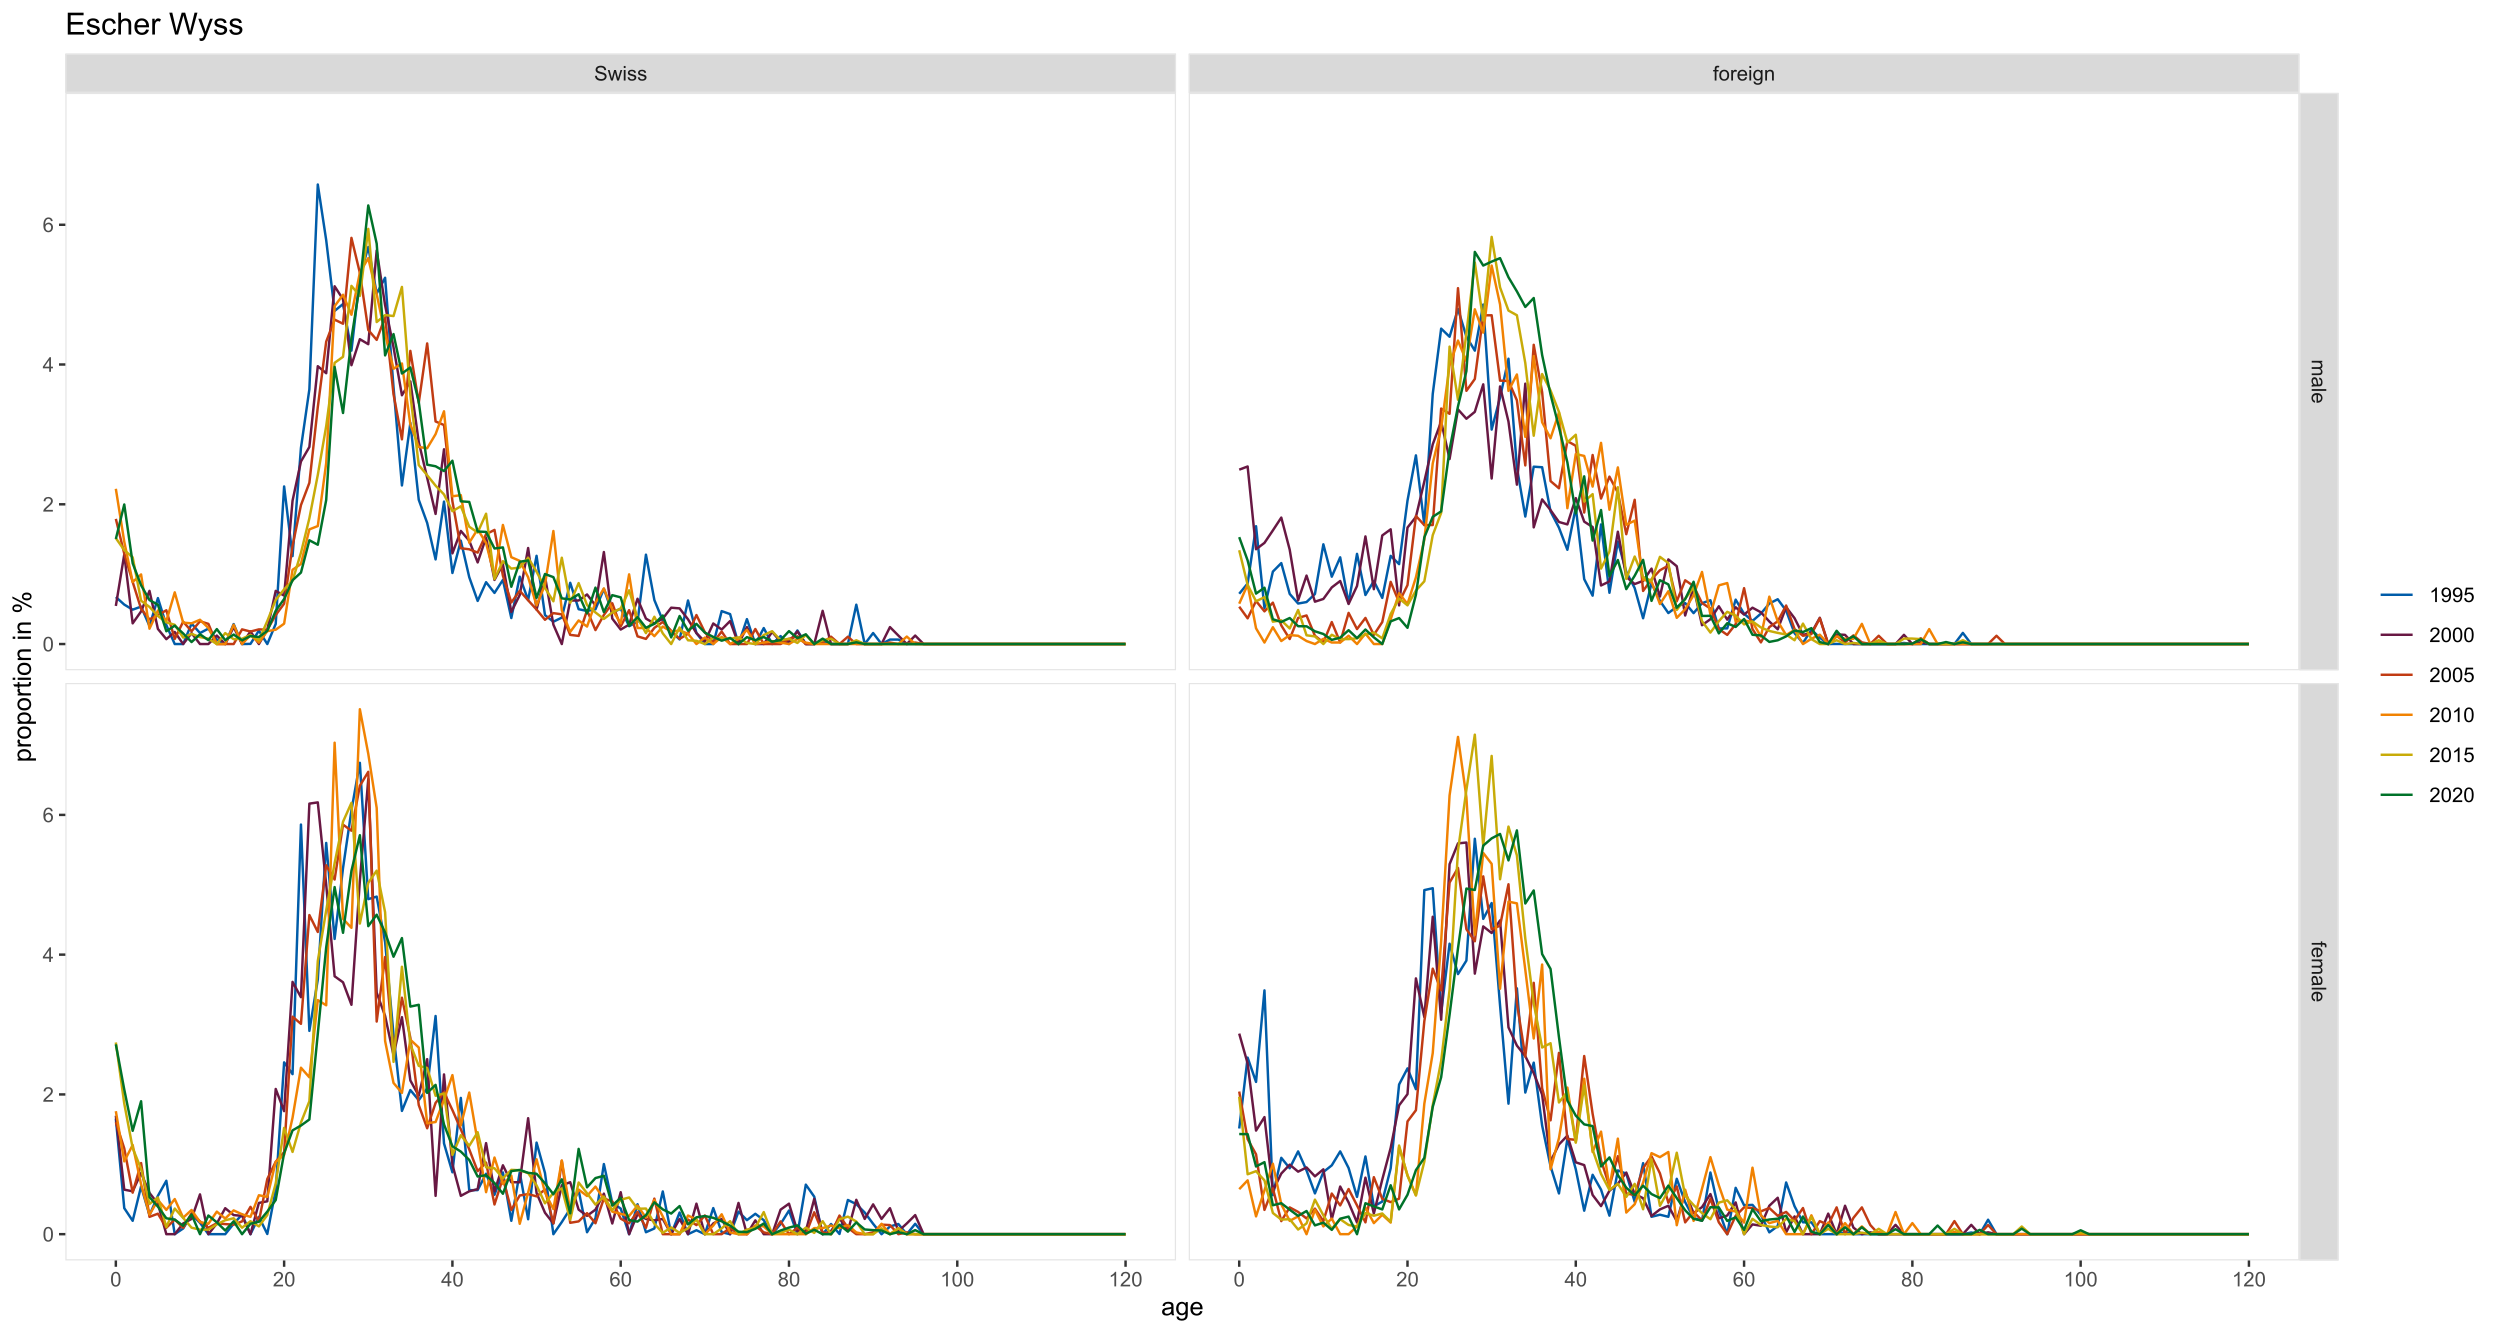 <?xml version="1.0" encoding="UTF-8"?>
<svg xmlns="http://www.w3.org/2000/svg" xmlns:xlink="http://www.w3.org/1999/xlink" width="1080pt" height="576pt" viewBox="0 0 1080 576" version="1.1">
<defs>
<g>
<symbol overflow="visible" id="glyph0-0">
<path style="stroke:none;" d="M 1.102 0 L 1.102 -5.5 L 5.5 -5.5 L 5.5 0 Z M 1.238 -0.137 L 5.363 -0.137 L 5.363 -5.363 L 1.238 -5.363 Z M 1.238 -0.137 "/>
</symbol>
<symbol overflow="visible" id="glyph0-1">
<path style="stroke:none;" d="M 0.395 -2.023 L 1.18 -2.094 C 1.215 -1.773 1.305 -1.516 1.441 -1.316 C 1.574 -1.113 1.785 -0.949 2.074 -0.828 C 2.359 -0.699 2.68 -0.637 3.043 -0.641 C 3.355 -0.637 3.637 -0.684 3.883 -0.781 C 4.125 -0.875 4.305 -1.008 4.426 -1.172 C 4.543 -1.336 4.605 -1.516 4.605 -1.711 C 4.605 -1.906 4.547 -2.078 4.434 -2.227 C 4.316 -2.375 4.129 -2.5 3.867 -2.602 C 3.695 -2.664 3.32 -2.766 2.746 -2.906 C 2.164 -3.047 1.758 -3.176 1.531 -3.301 C 1.227 -3.453 1.004 -3.648 0.855 -3.887 C 0.707 -4.117 0.633 -4.379 0.637 -4.672 C 0.633 -4.984 0.723 -5.281 0.906 -5.562 C 1.082 -5.836 1.344 -6.047 1.695 -6.191 C 2.039 -6.332 2.426 -6.402 2.852 -6.406 C 3.316 -6.402 3.73 -6.328 4.09 -6.18 C 4.445 -6.027 4.719 -5.805 4.91 -5.516 C 5.102 -5.219 5.203 -4.891 5.219 -4.523 L 4.422 -4.465 C 4.375 -4.863 4.23 -5.164 3.984 -5.367 C 3.734 -5.57 3.367 -5.672 2.887 -5.672 C 2.383 -5.672 2.016 -5.578 1.785 -5.395 C 1.555 -5.207 1.441 -4.984 1.441 -4.727 C 1.441 -4.496 1.52 -4.309 1.684 -4.168 C 1.84 -4.02 2.262 -3.871 2.941 -3.719 C 3.617 -3.562 4.082 -3.43 4.336 -3.316 C 4.703 -3.145 4.973 -2.93 5.148 -2.672 C 5.32 -2.414 5.406 -2.113 5.41 -1.777 C 5.406 -1.441 5.312 -1.129 5.121 -0.832 C 4.93 -0.535 4.652 -0.301 4.293 -0.137 C 3.93 0.027 3.527 0.105 3.082 0.109 C 2.512 0.105 2.031 0.023 1.648 -0.141 C 1.258 -0.305 0.957 -0.555 0.742 -0.891 C 0.52 -1.223 0.402 -1.598 0.395 -2.023 Z M 0.395 -2.023 "/>
</symbol>
<symbol overflow="visible" id="glyph0-2">
<path style="stroke:none;" d="M 1.422 0 L 0.027 -4.562 L 0.824 -4.562 L 1.551 -1.93 L 1.82 -0.949 C 1.832 -0.996 1.91 -1.309 2.059 -1.891 L 2.785 -4.562 L 3.578 -4.562 L 4.262 -1.918 L 4.492 -1.043 L 4.754 -1.926 L 5.535 -4.562 L 6.285 -4.562 L 4.859 0 L 4.055 0 L 3.332 -2.734 L 3.152 -3.512 L 2.23 0 Z M 1.422 0 "/>
</symbol>
<symbol overflow="visible" id="glyph0-3">
<path style="stroke:none;" d="M 0.586 -5.41 L 0.586 -6.301 L 1.359 -6.301 L 1.359 -5.41 Z M 0.586 0 L 0.586 -4.562 L 1.359 -4.562 L 1.359 0 Z M 0.586 0 "/>
</symbol>
<symbol overflow="visible" id="glyph0-4">
<path style="stroke:none;" d="M 0.27 -1.363 L 1.035 -1.484 C 1.078 -1.172 1.199 -0.938 1.395 -0.777 C 1.59 -0.609 1.863 -0.527 2.219 -0.531 C 2.57 -0.527 2.832 -0.602 3.008 -0.75 C 3.176 -0.895 3.262 -1.062 3.266 -1.258 C 3.262 -1.43 3.188 -1.566 3.039 -1.672 C 2.93 -1.734 2.664 -1.824 2.246 -1.934 C 1.676 -2.074 1.285 -2.195 1.066 -2.305 C 0.848 -2.406 0.68 -2.551 0.566 -2.738 C 0.453 -2.918 0.398 -3.125 0.398 -3.352 C 0.398 -3.555 0.445 -3.742 0.539 -3.914 C 0.633 -4.086 0.758 -4.23 0.918 -4.348 C 1.039 -4.434 1.203 -4.508 1.41 -4.574 C 1.617 -4.633 1.84 -4.664 2.078 -4.668 C 2.434 -4.664 2.75 -4.613 3.023 -4.512 C 3.293 -4.406 3.492 -4.266 3.621 -4.09 C 3.75 -3.914 3.84 -3.68 3.891 -3.387 L 3.133 -3.281 C 3.098 -3.516 2.996 -3.699 2.832 -3.832 C 2.664 -3.965 2.434 -4.031 2.137 -4.031 C 1.777 -4.031 1.523 -3.973 1.375 -3.855 C 1.223 -3.738 1.148 -3.598 1.148 -3.441 C 1.148 -3.34 1.18 -3.25 1.242 -3.172 C 1.305 -3.086 1.402 -3.02 1.539 -2.965 C 1.613 -2.934 1.84 -2.867 2.223 -2.766 C 2.766 -2.617 3.148 -2.496 3.367 -2.406 C 3.582 -2.312 3.75 -2.176 3.875 -2 C 3.996 -1.82 4.059 -1.602 4.062 -1.34 C 4.059 -1.078 3.984 -0.836 3.836 -0.609 C 3.684 -0.383 3.465 -0.207 3.184 -0.082 C 2.895 0.039 2.574 0.098 2.223 0.102 C 1.625 0.098 1.172 -0.02 0.863 -0.266 C 0.551 -0.508 0.355 -0.875 0.27 -1.363 Z M 0.27 -1.363 "/>
</symbol>
<symbol overflow="visible" id="glyph0-5">
<path style="stroke:none;" d="M 0.766 0 L 0.766 -3.961 L 0.082 -3.961 L 0.082 -4.562 L 0.766 -4.562 L 0.766 -5.047 C 0.762 -5.352 0.789 -5.582 0.848 -5.73 C 0.918 -5.93 1.047 -6.09 1.238 -6.219 C 1.422 -6.34 1.688 -6.402 2.027 -6.406 C 2.246 -6.402 2.484 -6.379 2.75 -6.328 L 2.633 -5.656 C 2.469 -5.68 2.32 -5.695 2.18 -5.699 C 1.945 -5.695 1.777 -5.645 1.68 -5.547 C 1.582 -5.445 1.535 -5.258 1.535 -4.984 L 1.535 -4.562 L 2.422 -4.562 L 2.422 -3.961 L 1.535 -3.961 L 1.535 0 Z M 0.766 0 "/>
</symbol>
<symbol overflow="visible" id="glyph0-6">
<path style="stroke:none;" d="M 0.293 -2.281 C 0.293 -3.125 0.527 -3.754 0.996 -4.16 C 1.387 -4.496 1.863 -4.664 2.434 -4.668 C 3.059 -4.664 3.57 -4.457 3.969 -4.051 C 4.363 -3.637 4.562 -3.07 4.566 -2.348 C 4.562 -1.758 4.477 -1.297 4.301 -0.961 C 4.125 -0.625 3.867 -0.363 3.535 -0.176 C 3.195 0.008 2.828 0.098 2.434 0.102 C 1.789 0.098 1.273 -0.102 0.883 -0.512 C 0.488 -0.918 0.293 -1.508 0.293 -2.281 Z M 1.086 -2.281 C 1.082 -1.695 1.211 -1.258 1.469 -0.969 C 1.723 -0.672 2.043 -0.527 2.434 -0.531 C 2.812 -0.527 3.133 -0.672 3.391 -0.969 C 3.645 -1.258 3.773 -1.707 3.773 -2.309 C 3.773 -2.871 3.645 -3.297 3.387 -3.59 C 3.129 -3.879 2.809 -4.023 2.434 -4.027 C 2.043 -4.023 1.723 -3.879 1.469 -3.594 C 1.211 -3.301 1.082 -2.863 1.086 -2.281 Z M 1.086 -2.281 "/>
</symbol>
<symbol overflow="visible" id="glyph0-7">
<path style="stroke:none;" d="M 0.57 0 L 0.57 -4.562 L 1.266 -4.562 L 1.266 -3.871 C 1.445 -4.191 1.609 -4.406 1.758 -4.512 C 1.906 -4.613 2.07 -4.664 2.258 -4.668 C 2.516 -4.664 2.781 -4.582 3.051 -4.418 L 2.785 -3.699 C 2.59 -3.809 2.402 -3.867 2.219 -3.867 C 2.047 -3.867 1.895 -3.816 1.762 -3.715 C 1.625 -3.613 1.527 -3.473 1.473 -3.293 C 1.383 -3.016 1.34 -2.715 1.344 -2.391 L 1.344 0 Z M 0.57 0 "/>
</symbol>
<symbol overflow="visible" id="glyph0-8">
<path style="stroke:none;" d="M 3.703 -1.469 L 4.504 -1.371 C 4.375 -0.902 4.141 -0.539 3.801 -0.285 C 3.461 -0.027 3.027 0.098 2.496 0.102 C 1.828 0.098 1.297 -0.102 0.906 -0.512 C 0.512 -0.918 0.316 -1.496 0.32 -2.242 C 0.316 -3.008 0.516 -3.605 0.914 -4.031 C 1.309 -4.453 1.82 -4.664 2.453 -4.668 C 3.059 -4.664 3.555 -4.457 3.945 -4.043 C 4.328 -3.629 4.523 -3.043 4.527 -2.289 C 4.523 -2.242 4.523 -2.176 4.523 -2.086 L 1.121 -2.086 C 1.145 -1.582 1.289 -1.195 1.547 -0.93 C 1.801 -0.66 2.117 -0.527 2.5 -0.531 C 2.781 -0.527 3.023 -0.602 3.227 -0.754 C 3.426 -0.902 3.586 -1.141 3.703 -1.469 Z M 1.164 -2.719 L 3.711 -2.719 C 3.672 -3.102 3.578 -3.387 3.422 -3.582 C 3.172 -3.879 2.852 -4.031 2.461 -4.031 C 2.105 -4.031 1.805 -3.91 1.566 -3.672 C 1.32 -3.434 1.188 -3.117 1.164 -2.719 Z M 1.164 -2.719 "/>
</symbol>
<symbol overflow="visible" id="glyph0-9">
<path style="stroke:none;" d="M 0.438 0.379 L 1.191 0.488 C 1.219 0.719 1.309 0.891 1.453 0.996 C 1.645 1.137 1.906 1.207 2.238 1.211 C 2.598 1.207 2.871 1.137 3.066 0.996 C 3.258 0.852 3.391 0.648 3.465 0.395 C 3.5 0.234 3.52 -0.094 3.52 -0.598 C 3.18 -0.199 2.758 0 2.258 0 C 1.625 0 1.141 -0.227 0.801 -0.68 C 0.453 -1.133 0.281 -1.676 0.285 -2.309 C 0.281 -2.742 0.359 -3.141 0.52 -3.512 C 0.676 -3.879 0.906 -4.164 1.207 -4.367 C 1.504 -4.562 1.855 -4.664 2.262 -4.668 C 2.797 -4.664 3.238 -4.445 3.594 -4.012 L 3.594 -4.562 L 4.305 -4.562 L 4.305 -0.617 C 4.301 0.094 4.227 0.594 4.086 0.891 C 3.938 1.188 3.711 1.422 3.398 1.594 C 3.086 1.766 2.699 1.852 2.242 1.852 C 1.695 1.852 1.254 1.727 0.922 1.484 C 0.586 1.234 0.426 0.867 0.438 0.379 Z M 1.078 -2.363 C 1.078 -1.762 1.195 -1.324 1.434 -1.051 C 1.672 -0.773 1.969 -0.637 2.328 -0.641 C 2.68 -0.637 2.98 -0.773 3.223 -1.051 C 3.461 -1.32 3.578 -1.75 3.582 -2.336 C 3.578 -2.895 3.457 -3.316 3.211 -3.602 C 2.961 -3.883 2.66 -4.023 2.316 -4.027 C 1.969 -4.023 1.676 -3.883 1.438 -3.605 C 1.195 -3.324 1.078 -2.91 1.078 -2.363 Z M 1.078 -2.363 "/>
</symbol>
<symbol overflow="visible" id="glyph0-10">
<path style="stroke:none;" d="M 0.578 0 L 0.578 -4.562 L 1.277 -4.562 L 1.277 -3.914 C 1.609 -4.414 2.09 -4.664 2.727 -4.668 C 3 -4.664 3.254 -4.613 3.484 -4.52 C 3.715 -4.418 3.887 -4.289 4.004 -4.129 C 4.113 -3.969 4.195 -3.777 4.246 -3.559 C 4.273 -3.41 4.289 -3.16 4.289 -2.805 L 4.289 0 L 3.516 0 L 3.516 -2.777 C 3.516 -3.09 3.484 -3.324 3.426 -3.484 C 3.363 -3.637 3.258 -3.762 3.105 -3.855 C 2.949 -3.949 2.77 -3.996 2.566 -3.996 C 2.234 -3.996 1.949 -3.891 1.711 -3.68 C 1.469 -3.469 1.348 -3.07 1.352 -2.492 L 1.352 0 Z M 0.578 0 "/>
</symbol>
<symbol overflow="visible" id="glyph0-11">
<path style="stroke:none;" d="M 0.367 -3.105 C 0.363 -3.848 0.438 -4.445 0.594 -4.902 C 0.742 -5.355 0.973 -5.707 1.277 -5.953 C 1.578 -6.199 1.957 -6.32 2.418 -6.324 C 2.754 -6.32 3.051 -6.254 3.309 -6.121 C 3.562 -5.984 3.773 -5.789 3.938 -5.531 C 4.102 -5.273 4.23 -4.961 4.328 -4.594 C 4.422 -4.227 4.469 -3.73 4.473 -3.105 C 4.469 -2.367 4.395 -1.77 4.242 -1.316 C 4.09 -0.859 3.863 -0.508 3.562 -0.262 C 3.258 -0.016 2.875 0.105 2.418 0.109 C 1.809 0.105 1.332 -0.109 0.988 -0.547 C 0.57 -1.066 0.363 -1.922 0.367 -3.105 Z M 1.16 -3.105 C 1.16 -2.07 1.281 -1.379 1.523 -1.039 C 1.766 -0.695 2.062 -0.527 2.418 -0.527 C 2.773 -0.527 3.074 -0.699 3.316 -1.043 C 3.559 -1.387 3.68 -2.074 3.68 -3.105 C 3.68 -4.145 3.559 -4.832 3.316 -5.172 C 3.074 -5.512 2.77 -5.684 2.41 -5.684 C 2.051 -5.684 1.77 -5.531 1.559 -5.234 C 1.293 -4.844 1.16 -4.137 1.16 -3.105 Z M 1.16 -3.105 "/>
</symbol>
<symbol overflow="visible" id="glyph0-12">
<path style="stroke:none;" d="M 4.43 -0.742 L 4.43 0 L 0.266 0 C 0.258 -0.188 0.289 -0.367 0.355 -0.539 C 0.461 -0.82 0.629 -1.098 0.863 -1.375 C 1.094 -1.648 1.434 -1.965 1.879 -2.328 C 2.562 -2.887 3.023 -3.332 3.266 -3.664 C 3.5 -3.988 3.621 -4.301 3.625 -4.594 C 3.621 -4.898 3.512 -5.156 3.297 -5.367 C 3.074 -5.578 2.789 -5.684 2.441 -5.684 C 2.066 -5.684 1.77 -5.57 1.547 -5.348 C 1.32 -5.125 1.207 -4.816 1.207 -4.422 L 0.414 -4.504 C 0.465 -5.094 0.668 -5.543 1.027 -5.855 C 1.379 -6.164 1.855 -6.32 2.457 -6.324 C 3.059 -6.32 3.539 -6.152 3.891 -5.82 C 4.242 -5.484 4.418 -5.07 4.422 -4.578 C 4.418 -4.32 4.367 -4.074 4.266 -3.832 C 4.164 -3.59 3.992 -3.332 3.754 -3.062 C 3.512 -2.793 3.113 -2.426 2.562 -1.957 C 2.094 -1.566 1.797 -1.301 1.664 -1.16 C 1.531 -1.02 1.422 -0.879 1.34 -0.742 Z M 4.43 -0.742 "/>
</symbol>
<symbol overflow="visible" id="glyph0-13">
<path style="stroke:none;" d="M 2.844 0 L 2.844 -1.508 L 0.113 -1.508 L 0.113 -2.219 L 2.988 -6.301 L 3.617 -6.301 L 3.617 -2.219 L 4.469 -2.219 L 4.469 -1.508 L 3.617 -1.508 L 3.617 0 Z M 2.844 -2.219 L 2.844 -5.059 L 0.871 -2.219 Z M 2.844 -2.219 "/>
</symbol>
<symbol overflow="visible" id="glyph0-14">
<path style="stroke:none;" d="M 4.379 -4.758 L 3.609 -4.695 C 3.539 -4.996 3.441 -5.219 3.316 -5.359 C 3.105 -5.574 2.848 -5.684 2.543 -5.688 C 2.297 -5.684 2.078 -5.617 1.895 -5.484 C 1.648 -5.305 1.457 -5.043 1.32 -4.703 C 1.176 -4.363 1.105 -3.879 1.102 -3.25 C 1.285 -3.531 1.512 -3.742 1.781 -3.879 C 2.051 -4.016 2.332 -4.082 2.629 -4.086 C 3.141 -4.082 3.578 -3.895 3.945 -3.516 C 4.305 -3.137 4.488 -2.645 4.492 -2.047 C 4.488 -1.648 4.402 -1.281 4.234 -0.941 C 4.062 -0.602 3.828 -0.34 3.531 -0.16 C 3.23 0.02 2.895 0.105 2.52 0.109 C 1.871 0.105 1.344 -0.129 0.941 -0.602 C 0.531 -1.074 0.328 -1.855 0.332 -2.949 C 0.328 -4.16 0.551 -5.047 1.004 -5.602 C 1.395 -6.082 1.926 -6.32 2.59 -6.324 C 3.086 -6.32 3.492 -6.184 3.809 -5.906 C 4.125 -5.629 4.312 -5.246 4.379 -4.758 Z M 1.219 -2.039 C 1.219 -1.773 1.273 -1.516 1.387 -1.273 C 1.5 -1.027 1.66 -0.844 1.863 -0.719 C 2.066 -0.59 2.277 -0.527 2.504 -0.527 C 2.828 -0.527 3.109 -0.656 3.348 -0.922 C 3.578 -1.184 3.695 -1.543 3.699 -2 C 3.695 -2.43 3.582 -2.773 3.352 -3.027 C 3.117 -3.273 2.824 -3.398 2.477 -3.402 C 2.121 -3.398 1.824 -3.273 1.582 -3.027 C 1.34 -2.773 1.219 -2.445 1.219 -2.039 Z M 1.219 -2.039 "/>
</symbol>
<symbol overflow="visible" id="glyph0-15">
<path style="stroke:none;" d="M 1.555 -3.418 C 1.23 -3.531 0.992 -3.699 0.84 -3.918 C 0.684 -4.133 0.609 -4.395 0.609 -4.699 C 0.609 -5.156 0.773 -5.539 1.102 -5.855 C 1.43 -6.164 1.867 -6.32 2.418 -6.324 C 2.969 -6.32 3.41 -6.16 3.746 -5.844 C 4.078 -5.523 4.246 -5.137 4.25 -4.68 C 4.246 -4.387 4.172 -4.133 4.02 -3.918 C 3.863 -3.699 3.629 -3.531 3.32 -3.418 C 3.707 -3.285 4 -3.082 4.203 -2.805 C 4.402 -2.52 4.504 -2.184 4.508 -1.801 C 4.504 -1.258 4.312 -0.805 3.934 -0.441 C 3.551 -0.074 3.051 0.105 2.434 0.109 C 1.809 0.105 1.309 -0.074 0.926 -0.441 C 0.543 -0.809 0.352 -1.27 0.355 -1.82 C 0.352 -2.23 0.457 -2.574 0.668 -2.852 C 0.875 -3.125 1.168 -3.312 1.555 -3.418 Z M 1.402 -4.727 C 1.398 -4.426 1.496 -4.184 1.688 -3.996 C 1.879 -3.805 2.129 -3.707 2.438 -3.711 C 2.734 -3.707 2.977 -3.801 3.168 -3.992 C 3.355 -4.176 3.449 -4.406 3.453 -4.684 C 3.449 -4.965 3.352 -5.203 3.16 -5.398 C 2.961 -5.586 2.719 -5.684 2.43 -5.688 C 2.129 -5.684 1.883 -5.59 1.691 -5.402 C 1.496 -5.215 1.398 -4.988 1.402 -4.727 Z M 1.152 -1.816 C 1.148 -1.598 1.199 -1.383 1.309 -1.176 C 1.41 -0.969 1.566 -0.809 1.773 -0.695 C 1.98 -0.582 2.203 -0.527 2.441 -0.527 C 2.809 -0.527 3.113 -0.645 3.355 -0.883 C 3.594 -1.121 3.715 -1.426 3.719 -1.793 C 3.715 -2.164 3.59 -2.469 3.344 -2.715 C 3.094 -2.957 2.785 -3.082 2.414 -3.082 C 2.051 -3.082 1.75 -2.961 1.512 -2.719 C 1.27 -2.477 1.148 -2.176 1.152 -1.816 Z M 1.152 -1.816 "/>
</symbol>
<symbol overflow="visible" id="glyph0-16">
<path style="stroke:none;" d="M 3.277 0 L 2.504 0 L 2.504 -4.93 C 2.316 -4.75 2.074 -4.574 1.773 -4.395 C 1.469 -4.215 1.195 -4.082 0.957 -3.996 L 0.957 -4.742 C 1.387 -4.941 1.766 -5.188 2.09 -5.48 C 2.414 -5.77 2.645 -6.051 2.781 -6.324 L 3.277 -6.324 Z M 3.277 0 "/>
</symbol>
<symbol overflow="visible" id="glyph0-17">
<path style="stroke:none;" d="M 0.48 -1.457 L 1.227 -1.527 C 1.285 -1.172 1.406 -0.918 1.586 -0.762 C 1.762 -0.605 1.988 -0.527 2.27 -0.527 C 2.504 -0.527 2.715 -0.582 2.895 -0.691 C 3.074 -0.801 3.219 -0.945 3.336 -1.129 C 3.445 -1.309 3.543 -1.555 3.621 -1.863 C 3.699 -2.172 3.738 -2.484 3.738 -2.809 C 3.738 -2.84 3.734 -2.895 3.734 -2.965 C 3.578 -2.715 3.367 -2.512 3.102 -2.363 C 2.828 -2.207 2.539 -2.133 2.23 -2.137 C 1.707 -2.133 1.266 -2.32 0.906 -2.703 C 0.543 -3.078 0.363 -3.578 0.367 -4.199 C 0.363 -4.836 0.551 -5.348 0.93 -5.738 C 1.305 -6.125 1.777 -6.32 2.348 -6.324 C 2.754 -6.32 3.129 -6.211 3.469 -5.992 C 3.809 -5.77 4.066 -5.457 4.242 -5.051 C 4.418 -4.641 4.504 -4.047 4.508 -3.277 C 4.504 -2.469 4.418 -1.828 4.246 -1.355 C 4.07 -0.875 3.809 -0.512 3.465 -0.266 C 3.117 -0.016 2.715 0.105 2.25 0.109 C 1.758 0.105 1.355 -0.027 1.043 -0.301 C 0.73 -0.574 0.543 -0.961 0.48 -1.457 Z M 3.648 -4.238 C 3.645 -4.676 3.527 -5.027 3.293 -5.293 C 3.055 -5.551 2.77 -5.684 2.441 -5.684 C 2.094 -5.684 1.793 -5.543 1.543 -5.262 C 1.285 -4.98 1.16 -4.617 1.16 -4.172 C 1.16 -3.77 1.281 -3.441 1.523 -3.195 C 1.766 -2.941 2.062 -2.816 2.418 -2.82 C 2.773 -2.816 3.066 -2.941 3.301 -3.195 C 3.527 -3.441 3.645 -3.789 3.648 -4.238 Z M 3.648 -4.238 "/>
</symbol>
<symbol overflow="visible" id="glyph0-18">
<path style="stroke:none;" d="M 0.367 -1.648 L 1.176 -1.719 C 1.234 -1.32 1.375 -1.023 1.594 -0.824 C 1.812 -0.625 2.078 -0.527 2.391 -0.527 C 2.762 -0.527 3.074 -0.668 3.336 -0.949 C 3.59 -1.23 3.719 -1.602 3.723 -2.066 C 3.719 -2.504 3.594 -2.852 3.348 -3.109 C 3.098 -3.363 2.773 -3.492 2.375 -3.492 C 2.125 -3.492 1.902 -3.434 1.703 -3.32 C 1.5 -3.207 1.344 -3.062 1.23 -2.883 L 0.504 -2.977 L 1.113 -6.215 L 4.246 -6.215 L 4.246 -5.473 L 1.73 -5.473 L 1.391 -3.781 C 1.766 -4.039 2.164 -4.172 2.582 -4.176 C 3.129 -4.172 3.594 -3.98 3.973 -3.605 C 4.352 -3.223 4.539 -2.734 4.543 -2.137 C 4.539 -1.562 4.375 -1.07 4.043 -0.656 C 3.637 -0.148 3.086 0.105 2.391 0.109 C 1.816 0.105 1.348 -0.051 0.984 -0.371 C 0.621 -0.691 0.414 -1.117 0.367 -1.648 Z M 0.367 -1.648 "/>
</symbol>
<symbol overflow="visible" id="glyph1-0">
<path style="stroke:none;" d="M 0 1.102 L 5.5 1.102 L 5.5 5.5 L 0 5.5 Z M 0.137 1.238 L 0.137 5.363 L 5.363 5.363 L 5.363 1.238 Z M 0.137 1.238 "/>
</symbol>
<symbol overflow="visible" id="glyph1-1">
<path style="stroke:none;" d="M 0 0.578 L 4.562 0.578 L 4.562 1.273 L 3.922 1.273 C 4.141 1.414 4.32 1.605 4.461 1.844 C 4.594 2.078 4.664 2.348 4.668 2.656 C 4.664 2.992 4.594 3.27 4.457 3.488 C 4.312 3.699 4.117 3.852 3.867 3.945 C 4.398 4.301 4.664 4.773 4.668 5.355 C 4.664 5.805 4.539 6.148 4.289 6.395 C 4.039 6.637 3.652 6.762 3.133 6.762 L 0 6.762 L 0 5.996 L 2.875 5.996 C 3.184 5.992 3.406 5.969 3.543 5.918 C 3.676 5.867 3.785 5.773 3.871 5.645 C 3.953 5.512 3.996 5.359 3.996 5.184 C 3.996 4.859 3.887 4.594 3.676 4.383 C 3.457 4.172 3.117 4.066 2.652 4.066 L 0 4.066 L 0 3.293 L 2.965 3.293 C 3.309 3.293 3.566 3.227 3.738 3.102 C 3.91 2.973 3.996 2.77 3.996 2.484 C 3.996 2.266 3.938 2.062 3.824 1.879 C 3.707 1.691 3.539 1.559 3.32 1.477 C 3.098 1.391 2.781 1.348 2.367 1.352 L 0 1.352 Z M 0 0.578 "/>
</symbol>
<symbol overflow="visible" id="glyph1-2">
<path style="stroke:none;" d="M 0.562 3.559 C 0.32 3.27 0.148 2.996 0.047 2.73 C -0.051 2.465 -0.098 2.18 -0.102 1.879 C -0.098 1.375 0.02 0.988 0.266 0.719 C 0.508 0.449 0.82 0.316 1.203 0.316 C 1.422 0.316 1.629 0.367 1.816 0.469 C 2 0.57 2.148 0.703 2.262 0.867 C 2.371 1.031 2.453 1.215 2.516 1.426 C 2.551 1.574 2.59 1.805 2.629 2.113 C 2.703 2.734 2.793 3.195 2.895 3.492 C 3 3.492 3.066 3.492 3.098 3.496 C 3.41 3.492 3.633 3.418 3.766 3.277 C 3.938 3.074 4.023 2.781 4.027 2.398 C 4.023 2.031 3.961 1.762 3.836 1.59 C 3.707 1.414 3.48 1.289 3.16 1.207 L 3.262 0.449 C 3.582 0.516 3.844 0.629 4.043 0.789 C 4.242 0.945 4.395 1.172 4.504 1.473 C 4.609 1.77 4.664 2.117 4.668 2.508 C 4.664 2.898 4.617 3.215 4.527 3.457 C 4.434 3.699 4.32 3.879 4.184 3.996 C 4.043 4.109 3.867 4.188 3.656 4.238 C 3.523 4.258 3.285 4.27 2.945 4.273 L 1.914 4.273 C 1.191 4.27 0.734 4.289 0.547 4.324 C 0.352 4.355 0.172 4.418 0 4.52 L 0 3.711 C 0.16 3.629 0.348 3.578 0.562 3.559 Z M 2.289 3.492 C 2.172 3.211 2.074 2.789 2 2.23 C 1.949 1.91 1.898 1.684 1.844 1.555 C 1.785 1.422 1.699 1.32 1.59 1.25 C 1.477 1.176 1.355 1.141 1.227 1.145 C 1.016 1.141 0.844 1.219 0.707 1.379 C 0.57 1.531 0.504 1.762 0.504 2.062 C 0.504 2.359 0.566 2.621 0.699 2.855 C 0.824 3.086 1.004 3.258 1.234 3.367 C 1.406 3.449 1.664 3.492 2.008 3.492 Z M 2.289 3.492 "/>
</symbol>
<symbol overflow="visible" id="glyph1-3">
<path style="stroke:none;" d="M 0 0.562 L 6.301 0.562 L 6.301 1.336 L 0 1.336 Z M 0 0.562 "/>
</symbol>
<symbol overflow="visible" id="glyph1-4">
<path style="stroke:none;" d="M 1.469 3.703 L 1.371 4.504 C 0.902 4.375 0.539 4.141 0.285 3.801 C 0.027 3.461 -0.098 3.027 -0.102 2.496 C -0.098 1.828 0.102 1.297 0.512 0.906 C 0.918 0.512 1.496 0.316 2.242 0.32 C 3.008 0.316 3.605 0.516 4.031 0.914 C 4.453 1.309 4.664 1.82 4.668 2.453 C 4.664 3.059 4.457 3.555 4.043 3.945 C 3.629 4.328 3.043 4.523 2.289 4.527 C 2.242 4.523 2.176 4.523 2.086 4.523 L 2.086 1.121 C 1.582 1.145 1.195 1.289 0.93 1.547 C 0.66 1.801 0.527 2.117 0.531 2.5 C 0.527 2.781 0.602 3.023 0.754 3.227 C 0.902 3.426 1.141 3.586 1.469 3.703 Z M 2.719 1.164 L 2.719 3.711 C 3.102 3.672 3.387 3.578 3.582 3.422 C 3.879 3.172 4.031 2.852 4.031 2.461 C 4.031 2.105 3.91 1.805 3.672 1.566 C 3.434 1.32 3.117 1.188 2.719 1.164 Z M 2.719 1.164 "/>
</symbol>
<symbol overflow="visible" id="glyph1-5">
<path style="stroke:none;" d="M 0 0.766 L 3.961 0.766 L 3.961 0.082 L 4.562 0.082 L 4.562 0.766 L 5.047 0.766 C 5.352 0.762 5.582 0.789 5.73 0.848 C 5.93 0.918 6.09 1.047 6.219 1.238 C 6.34 1.422 6.402 1.688 6.406 2.027 C 6.402 2.246 6.379 2.484 6.328 2.75 L 5.656 2.633 C 5.68 2.469 5.695 2.32 5.699 2.18 C 5.695 1.941 5.645 1.773 5.547 1.68 C 5.445 1.582 5.258 1.535 4.984 1.535 L 4.562 1.535 L 4.562 2.422 L 3.961 2.422 L 3.961 1.535 L 0 1.535 Z M 0 0.766 "/>
</symbol>
<symbol overflow="visible" id="glyph2-0">
<path style="stroke:none;" d="M 1.375 0 L 1.375 -6.875 L 6.875 -6.875 L 6.875 0 Z M 1.547 -0.172 L 6.703 -0.172 L 6.703 -6.703 L 1.547 -6.703 Z M 1.547 -0.172 "/>
</symbol>
<symbol overflow="visible" id="glyph2-1">
<path style="stroke:none;" d="M 4.445 -0.703 C 4.086 -0.398 3.742 -0.184 3.414 -0.059 C 3.082 0.066 2.727 0.129 2.348 0.129 C 1.719 0.129 1.238 -0.023 0.902 -0.328 C 0.566 -0.633 0.398 -1.023 0.398 -1.504 C 0.398 -1.781 0.461 -2.035 0.586 -2.27 C 0.711 -2.496 0.875 -2.684 1.086 -2.824 C 1.289 -2.965 1.523 -3.07 1.781 -3.141 C 1.969 -3.191 2.254 -3.238 2.641 -3.289 C 3.418 -3.375 3.992 -3.488 4.367 -3.621 C 4.367 -3.754 4.371 -3.836 4.371 -3.871 C 4.371 -4.266 4.277 -4.543 4.098 -4.703 C 3.848 -4.918 3.48 -5.027 2.996 -5.031 C 2.539 -5.027 2.203 -4.949 1.988 -4.793 C 1.77 -4.633 1.609 -4.352 1.508 -3.949 L 0.562 -4.078 C 0.648 -4.48 0.789 -4.805 0.988 -5.055 C 1.184 -5.301 1.469 -5.492 1.844 -5.629 C 2.215 -5.762 2.645 -5.828 3.137 -5.832 C 3.621 -5.828 4.02 -5.773 4.324 -5.66 C 4.629 -5.543 4.852 -5.398 4.996 -5.227 C 5.137 -5.055 5.238 -4.836 5.297 -4.57 C 5.328 -4.406 5.344 -4.109 5.344 -3.68 L 5.344 -2.391 C 5.344 -1.492 5.363 -0.922 5.406 -0.684 C 5.445 -0.445 5.527 -0.219 5.648 0 L 4.641 0 C 4.539 -0.199 4.473 -0.434 4.445 -0.703 Z M 4.367 -2.863 C 4.012 -2.719 3.488 -2.598 2.789 -2.496 C 2.391 -2.438 2.105 -2.371 1.941 -2.301 C 1.773 -2.227 1.648 -2.121 1.562 -1.988 C 1.473 -1.848 1.43 -1.695 1.43 -1.531 C 1.43 -1.27 1.527 -1.055 1.723 -0.887 C 1.918 -0.711 2.203 -0.625 2.578 -0.629 C 2.949 -0.625 3.277 -0.707 3.57 -0.871 C 3.859 -1.031 4.074 -1.254 4.211 -1.543 C 4.312 -1.754 4.363 -2.078 4.367 -2.508 Z M 4.367 -2.863 "/>
</symbol>
<symbol overflow="visible" id="glyph2-2">
<path style="stroke:none;" d="M 0.547 0.473 L 1.488 0.613 C 1.527 0.898 1.637 1.109 1.816 1.246 C 2.055 1.422 2.379 1.512 2.797 1.516 C 3.242 1.512 3.59 1.422 3.832 1.246 C 4.074 1.062 4.238 0.812 4.328 0.492 C 4.379 0.297 4.402 -0.113 4.398 -0.746 C 3.973 -0.246 3.445 0 2.82 0 C 2.031 0 1.426 -0.281 1 -0.848 C 0.566 -1.41 0.352 -2.09 0.355 -2.883 C 0.352 -3.426 0.449 -3.926 0.648 -4.391 C 0.844 -4.848 1.129 -5.203 1.504 -5.457 C 1.875 -5.703 2.316 -5.828 2.824 -5.832 C 3.496 -5.828 4.051 -5.559 4.492 -5.016 L 4.492 -5.703 L 5.383 -5.703 L 5.383 -0.773 C 5.379 0.113 5.289 0.742 5.109 1.113 C 4.93 1.484 4.641 1.777 4.25 1.992 C 3.855 2.207 3.375 2.312 2.805 2.316 C 2.121 2.312 1.57 2.16 1.152 1.855 C 0.734 1.547 0.531 1.086 0.547 0.473 Z M 1.348 -2.953 C 1.348 -2.203 1.496 -1.656 1.793 -1.316 C 2.09 -0.969 2.461 -0.797 2.91 -0.801 C 3.352 -0.797 3.723 -0.969 4.027 -1.312 C 4.324 -1.656 4.477 -2.191 4.48 -2.922 C 4.477 -3.617 4.32 -4.145 4.016 -4.5 C 3.703 -4.852 3.332 -5.027 2.895 -5.031 C 2.465 -5.027 2.098 -4.852 1.797 -4.508 C 1.496 -4.156 1.348 -3.641 1.348 -2.953 Z M 1.348 -2.953 "/>
</symbol>
<symbol overflow="visible" id="glyph2-3">
<path style="stroke:none;" d="M 4.629 -1.836 L 5.629 -1.715 C 5.469 -1.125 5.176 -0.672 4.75 -0.352 C 4.324 -0.031 3.781 0.129 3.121 0.129 C 2.281 0.129 1.617 -0.125 1.133 -0.641 C 0.641 -1.152 0.398 -1.875 0.402 -2.805 C 0.398 -3.762 0.645 -4.504 1.145 -5.035 C 1.637 -5.562 2.277 -5.828 3.066 -5.832 C 3.824 -5.828 4.449 -5.57 4.934 -5.051 C 5.418 -4.531 5.66 -3.801 5.66 -2.863 C 5.66 -2.805 5.656 -2.719 5.656 -2.605 L 1.402 -2.605 C 1.434 -1.977 1.613 -1.496 1.934 -1.164 C 2.25 -0.828 2.645 -0.66 3.125 -0.664 C 3.477 -0.66 3.781 -0.754 4.031 -0.945 C 4.281 -1.129 4.48 -1.426 4.629 -1.836 Z M 1.457 -3.398 L 4.641 -3.398 C 4.598 -3.879 4.473 -4.238 4.273 -4.48 C 3.961 -4.852 3.562 -5.039 3.078 -5.039 C 2.629 -5.039 2.258 -4.891 1.957 -4.594 C 1.652 -4.297 1.484 -3.898 1.457 -3.398 Z M 1.457 -3.398 "/>
</symbol>
<symbol overflow="visible" id="glyph3-0">
<path style="stroke:none;" d="M 0 -1.375 L -6.875 -1.375 L -6.875 -6.875 L 0 -6.875 Z M -0.172 -1.547 L -0.172 -6.703 L -6.703 -6.703 L -6.703 -1.547 Z M -0.172 -1.547 "/>
</symbol>
<symbol overflow="visible" id="glyph3-1">
<path style="stroke:none;" d="M 2.188 -0.727 L -5.703 -0.727 L -5.703 -1.605 L -4.961 -1.605 C -5.25 -1.812 -5.469 -2.047 -5.613 -2.309 C -5.758 -2.57 -5.828 -2.887 -5.832 -3.262 C -5.828 -3.746 -5.703 -4.176 -5.457 -4.551 C -5.203 -4.922 -4.852 -5.203 -4.395 -5.391 C -3.938 -5.578 -3.438 -5.672 -2.895 -5.676 C -2.309 -5.672 -1.781 -5.566 -1.316 -5.359 C -0.848 -5.148 -0.488 -4.844 -0.242 -4.449 C 0.008 -4.047 0.129 -3.629 0.129 -3.191 C 0.129 -2.867 0.062 -2.578 -0.074 -2.32 C -0.207 -2.062 -0.379 -1.852 -0.59 -1.691 L 2.188 -1.691 Z M -2.82 -1.602 C -2.082 -1.598 -1.539 -1.746 -1.191 -2.047 C -0.836 -2.34 -0.66 -2.699 -0.664 -3.125 C -0.66 -3.551 -0.844 -3.918 -1.211 -4.227 C -1.574 -4.531 -2.137 -4.688 -2.898 -4.688 C -3.625 -4.688 -4.168 -4.535 -4.531 -4.238 C -4.891 -3.938 -5.074 -3.582 -5.074 -3.168 C -5.074 -2.754 -4.879 -2.391 -4.496 -2.074 C -4.109 -1.758 -3.551 -1.598 -2.82 -1.602 Z M -2.82 -1.602 "/>
</symbol>
<symbol overflow="visible" id="glyph3-2">
<path style="stroke:none;" d="M 0 -0.715 L -5.703 -0.715 L -5.703 -1.586 L -4.84 -1.586 C -5.242 -1.805 -5.508 -2.008 -5.637 -2.199 C -5.766 -2.383 -5.828 -2.59 -5.832 -2.82 C -5.828 -3.141 -5.727 -3.473 -5.523 -3.812 L -4.625 -3.48 C -4.762 -3.242 -4.832 -3.004 -4.836 -2.773 C -4.832 -2.555 -4.77 -2.363 -4.645 -2.199 C -4.516 -2.027 -4.34 -1.91 -4.113 -1.844 C -3.77 -1.73 -3.391 -1.676 -2.984 -1.68 L 0 -1.68 Z M 0 -0.715 "/>
</symbol>
<symbol overflow="visible" id="glyph3-3">
<path style="stroke:none;" d="M -2.852 -0.367 C -3.906 -0.363 -4.688 -0.656 -5.199 -1.246 C -5.617 -1.734 -5.828 -2.332 -5.832 -3.039 C -5.828 -3.82 -5.574 -4.461 -5.062 -4.961 C -4.547 -5.457 -3.836 -5.707 -2.934 -5.711 C -2.195 -5.707 -1.617 -5.598 -1.199 -5.379 C -0.777 -5.156 -0.449 -4.832 -0.219 -4.414 C 0.016 -3.992 0.129 -3.535 0.129 -3.039 C 0.129 -2.238 -0.125 -1.594 -0.637 -1.105 C -1.148 -0.609 -1.887 -0.363 -2.852 -0.367 Z M -2.852 -1.359 C -2.121 -1.359 -1.574 -1.516 -1.211 -1.836 C -0.844 -2.152 -0.66 -2.555 -0.664 -3.039 C -0.66 -3.516 -0.844 -3.914 -1.211 -4.234 C -1.574 -4.551 -2.133 -4.711 -2.883 -4.715 C -3.586 -4.711 -4.117 -4.551 -4.484 -4.234 C -4.844 -3.91 -5.027 -3.512 -5.031 -3.039 C -5.027 -2.555 -4.848 -2.152 -4.488 -1.836 C -4.129 -1.516 -3.582 -1.359 -2.852 -1.359 Z M -2.852 -1.359 "/>
</symbol>
<symbol overflow="visible" id="glyph3-4">
<path style="stroke:none;" d="M -0.863 -2.836 L -0.012 -2.977 C 0.043 -2.703 0.07 -2.457 0.074 -2.246 C 0.07 -1.891 0.02 -1.621 -0.09 -1.43 C -0.199 -1.234 -0.348 -1.098 -0.527 -1.02 C -0.707 -0.941 -1.086 -0.902 -1.672 -0.902 L -4.953 -0.902 L -4.953 -0.195 L -5.703 -0.195 L -5.703 -0.902 L -7.117 -0.902 L -7.695 -1.863 L -5.703 -1.863 L -5.703 -2.836 L -4.953 -2.836 L -4.953 -1.863 L -1.617 -1.863 C -1.34 -1.863 -1.16 -1.879 -1.082 -1.914 C -1 -1.945 -0.938 -2 -0.895 -2.078 C -0.848 -2.152 -0.824 -2.262 -0.828 -2.41 C -0.824 -2.516 -0.836 -2.66 -0.863 -2.836 Z M -0.863 -2.836 "/>
</symbol>
<symbol overflow="visible" id="glyph3-5">
<path style="stroke:none;" d="M -6.762 -0.73 L -7.875 -0.73 L -7.875 -1.699 L -6.762 -1.699 Z M 0 -0.73 L -5.703 -0.73 L -5.703 -1.699 L 0 -1.695 Z M 0 -0.73 "/>
</symbol>
<symbol overflow="visible" id="glyph3-6">
<path style="stroke:none;" d="M 0 -0.727 L -5.703 -0.727 L -5.703 -1.594 L -4.895 -1.594 C -5.516 -2.012 -5.828 -2.617 -5.832 -3.41 C -5.828 -3.754 -5.766 -4.066 -5.645 -4.355 C -5.52 -4.641 -5.359 -4.859 -5.16 -5.004 C -4.957 -5.145 -4.719 -5.242 -4.445 -5.305 C -4.266 -5.336 -3.953 -5.355 -3.508 -5.359 L 0 -5.359 L 0 -4.395 L -3.469 -4.395 C -3.863 -4.395 -4.156 -4.355 -4.352 -4.281 C -4.543 -4.203 -4.699 -4.07 -4.82 -3.879 C -4.934 -3.688 -4.992 -3.461 -4.996 -3.207 C -4.992 -2.793 -4.859 -2.438 -4.602 -2.141 C -4.336 -1.836 -3.844 -1.688 -3.117 -1.691 L 0 -1.691 Z M 0 -0.727 "/>
</symbol>
<symbol overflow="visible" id="glyph3-7">
<path style="stroke:none;" d=""/>
</symbol>
<symbol overflow="visible" id="glyph3-8">
<path style="stroke:none;" d="M -5.984 -0.641 C -6.543 -0.637 -7.023 -0.777 -7.418 -1.062 C -7.809 -1.344 -8.004 -1.754 -8.008 -2.293 C -8.004 -2.785 -7.828 -3.195 -7.477 -3.52 C -7.125 -3.844 -6.605 -4.008 -5.926 -4.008 C -5.254 -4.008 -4.742 -3.844 -4.383 -3.516 C -4.023 -3.188 -3.844 -2.781 -3.844 -2.305 C -3.844 -1.824 -4.02 -1.43 -4.375 -1.113 C -4.73 -0.797 -5.266 -0.637 -5.984 -0.641 Z M -7.344 -2.32 C -7.34 -2.078 -7.238 -1.879 -7.031 -1.723 C -6.82 -1.562 -6.438 -1.48 -5.887 -1.484 C -5.379 -1.48 -5.023 -1.562 -4.82 -1.723 C -4.613 -1.883 -4.512 -2.082 -4.512 -2.32 C -4.512 -2.562 -4.613 -2.762 -4.82 -2.926 C -5.027 -3.082 -5.406 -3.164 -5.961 -3.164 C -6.469 -3.164 -6.828 -3.082 -7.035 -2.922 C -7.238 -2.758 -7.34 -2.559 -7.344 -2.32 Z M 0.289 -2.324 L -8.008 -6.633 L -8.008 -7.418 L 0.289 -3.125 Z M -1.848 -5.73 C -2.41 -5.73 -2.891 -5.871 -3.281 -6.152 C -3.672 -6.434 -3.867 -6.844 -3.871 -7.391 C -3.867 -7.883 -3.691 -8.293 -3.34 -8.617 C -2.988 -8.941 -2.469 -9.105 -1.789 -9.105 C -1.117 -9.105 -0.605 -8.941 -0.25 -8.613 C 0.109 -8.285 0.285 -7.879 0.289 -7.395 C 0.285 -6.918 0.113 -6.52 -0.242 -6.203 C -0.594 -5.887 -1.129 -5.73 -1.848 -5.73 Z M -3.207 -7.418 C -3.203 -7.172 -3.102 -6.969 -2.895 -6.812 C -2.684 -6.652 -2.301 -6.574 -1.75 -6.574 C -1.246 -6.574 -0.891 -6.652 -0.688 -6.816 C -0.477 -6.973 -0.375 -7.172 -0.375 -7.414 C -0.375 -7.656 -0.477 -7.859 -0.688 -8.02 C -0.891 -8.18 -1.27 -8.262 -1.824 -8.262 C -2.332 -8.262 -2.691 -8.18 -2.898 -8.02 C -3.102 -7.855 -3.203 -7.656 -3.207 -7.418 Z M -3.207 -7.418 "/>
</symbol>
<symbol overflow="visible" id="glyph4-0">
<path style="stroke:none;" d="M 1.648 0 L 1.648 -8.25 L 8.25 -8.25 L 8.25 0 Z M 1.855 -0.207 L 8.043 -0.207 L 8.043 -8.043 L 1.855 -8.043 Z M 1.855 -0.207 "/>
</symbol>
<symbol overflow="visible" id="glyph4-1">
<path style="stroke:none;" d="M 1.043 0 L 1.043 -9.449 L 7.875 -9.449 L 7.875 -8.332 L 2.293 -8.332 L 2.293 -5.441 L 7.523 -5.441 L 7.523 -4.332 L 2.293 -4.332 L 2.293 -1.113 L 8.094 -1.113 L 8.094 0 Z M 1.043 0 "/>
</symbol>
<symbol overflow="visible" id="glyph4-2">
<path style="stroke:none;" d="M 0.406 -2.043 L 1.555 -2.223 C 1.613 -1.762 1.793 -1.41 2.09 -1.168 C 2.383 -0.918 2.793 -0.797 3.324 -0.801 C 3.855 -0.797 4.254 -0.906 4.512 -1.125 C 4.77 -1.34 4.898 -1.594 4.898 -1.887 C 4.898 -2.148 4.785 -2.355 4.559 -2.508 C 4.398 -2.609 4 -2.738 3.371 -2.898 C 2.516 -3.113 1.926 -3.301 1.602 -3.457 C 1.27 -3.613 1.02 -3.828 0.852 -4.105 C 0.68 -4.383 0.598 -4.691 0.598 -5.027 C 0.598 -5.332 0.668 -5.613 0.809 -5.875 C 0.949 -6.133 1.137 -6.348 1.379 -6.523 C 1.555 -6.652 1.801 -6.766 2.117 -6.859 C 2.426 -6.949 2.762 -6.996 3.121 -7 C 3.656 -6.996 4.129 -6.918 4.535 -6.766 C 4.941 -6.609 5.238 -6.398 5.434 -6.137 C 5.621 -5.871 5.754 -5.52 5.832 -5.078 L 4.699 -4.926 C 4.645 -5.273 4.492 -5.547 4.25 -5.75 C 4 -5.945 3.652 -6.047 3.203 -6.047 C 2.668 -6.047 2.289 -5.957 2.062 -5.781 C 1.836 -5.602 1.723 -5.395 1.723 -5.164 C 1.723 -5.008 1.77 -4.875 1.863 -4.758 C 1.957 -4.633 2.105 -4.527 2.309 -4.445 C 2.422 -4.402 2.762 -4.305 3.332 -4.152 C 4.148 -3.93 4.719 -3.75 5.047 -3.609 C 5.367 -3.469 5.625 -3.266 5.812 -3.004 C 5.996 -2.734 6.086 -2.402 6.09 -2.012 C 6.086 -1.621 5.973 -1.258 5.75 -0.918 C 5.523 -0.574 5.199 -0.309 4.773 -0.125 C 4.348 0.062 3.867 0.152 3.332 0.156 C 2.441 0.152 1.762 -0.031 1.297 -0.398 C 0.828 -0.766 0.531 -1.312 0.406 -2.043 Z M 0.406 -2.043 "/>
</symbol>
<symbol overflow="visible" id="glyph4-3">
<path style="stroke:none;" d="M 5.336 -2.508 L 6.477 -2.359 C 6.348 -1.57 6.031 -0.953 5.52 -0.512 C 5.004 -0.066 4.371 0.152 3.629 0.156 C 2.688 0.152 1.934 -0.152 1.367 -0.762 C 0.797 -1.375 0.516 -2.254 0.516 -3.398 C 0.516 -4.133 0.637 -4.777 0.883 -5.336 C 1.125 -5.887 1.496 -6.301 2 -6.582 C 2.5 -6.855 3.047 -6.996 3.637 -7 C 4.375 -6.996 4.98 -6.809 5.457 -6.434 C 5.926 -6.059 6.23 -5.523 6.367 -4.836 L 5.238 -4.66 C 5.129 -5.117 4.938 -5.465 4.668 -5.699 C 4.395 -5.93 4.066 -6.047 3.68 -6.047 C 3.094 -6.047 2.617 -5.836 2.254 -5.418 C 1.887 -4.996 1.703 -4.332 1.707 -3.43 C 1.703 -2.508 1.879 -1.84 2.234 -1.426 C 2.586 -1.004 3.047 -0.797 3.617 -0.801 C 4.07 -0.797 4.453 -0.938 4.758 -1.219 C 5.062 -1.496 5.254 -1.926 5.336 -2.508 Z M 5.336 -2.508 "/>
</symbol>
<symbol overflow="visible" id="glyph4-4">
<path style="stroke:none;" d="M 0.871 0 L 0.871 -9.449 L 2.031 -9.449 L 2.031 -6.059 C 2.57 -6.684 3.254 -6.996 4.078 -7 C 4.586 -6.996 5.023 -6.895 5.398 -6.699 C 5.77 -6.496 6.039 -6.223 6.203 -5.871 C 6.363 -5.52 6.445 -5.008 6.445 -4.336 L 6.445 0 L 5.285 0 L 5.285 -4.336 C 5.285 -4.914 5.156 -5.336 4.906 -5.602 C 4.652 -5.867 4.297 -6 3.84 -6 C 3.492 -6 3.172 -5.91 2.871 -5.73 C 2.566 -5.551 2.348 -5.309 2.223 -5.008 C 2.09 -4.699 2.027 -4.277 2.031 -3.746 L 2.031 0 Z M 0.871 0 "/>
</symbol>
<symbol overflow="visible" id="glyph4-5">
<path style="stroke:none;" d="M 5.555 -2.203 L 6.754 -2.055 C 6.562 -1.352 6.211 -0.809 5.703 -0.422 C 5.188 -0.039 4.535 0.152 3.746 0.156 C 2.738 0.152 1.945 -0.152 1.363 -0.77 C 0.773 -1.383 0.48 -2.25 0.484 -3.363 C 0.48 -4.516 0.777 -5.41 1.371 -6.047 C 1.965 -6.68 2.734 -6.996 3.68 -7 C 4.594 -6.996 5.34 -6.684 5.922 -6.062 C 6.5 -5.438 6.789 -4.562 6.793 -3.434 C 6.789 -3.363 6.789 -3.258 6.785 -3.125 L 1.684 -3.125 C 1.723 -2.371 1.938 -1.797 2.32 -1.398 C 2.703 -0.996 3.18 -0.797 3.75 -0.801 C 4.176 -0.797 4.539 -0.906 4.84 -1.133 C 5.141 -1.352 5.379 -1.711 5.555 -2.203 Z M 1.746 -4.078 L 5.57 -4.078 C 5.516 -4.656 5.367 -5.086 5.129 -5.375 C 4.758 -5.82 4.281 -6.047 3.691 -6.047 C 3.16 -6.047 2.711 -5.867 2.348 -5.512 C 1.984 -5.152 1.785 -4.676 1.746 -4.078 Z M 1.746 -4.078 "/>
</symbol>
<symbol overflow="visible" id="glyph4-6">
<path style="stroke:none;" d="M 0.855 0 L 0.855 -6.844 L 1.902 -6.844 L 1.902 -5.809 C 2.164 -6.289 2.41 -6.609 2.637 -6.766 C 2.863 -6.918 3.109 -6.996 3.383 -7 C 3.77 -6.996 4.168 -6.871 4.578 -6.625 L 4.176 -5.551 C 3.891 -5.715 3.605 -5.801 3.324 -5.801 C 3.066 -5.801 2.84 -5.723 2.641 -5.57 C 2.438 -5.418 2.293 -5.207 2.211 -4.938 C 2.078 -4.523 2.016 -4.07 2.016 -3.582 L 2.016 0 Z M 0.855 0 "/>
</symbol>
<symbol overflow="visible" id="glyph4-7">
<path style="stroke:none;" d=""/>
</symbol>
<symbol overflow="visible" id="glyph4-8">
<path style="stroke:none;" d="M 2.668 0 L 0.16 -9.449 L 1.445 -9.449 L 2.883 -3.254 C 3.035 -2.602 3.168 -1.957 3.281 -1.32 C 3.52 -2.328 3.66 -2.91 3.707 -3.066 L 5.504 -9.449 L 7.012 -9.449 L 8.367 -4.668 C 8.703 -3.477 8.945 -2.359 9.102 -1.32 C 9.219 -1.914 9.375 -2.602 9.57 -3.379 L 11.055 -9.449 L 12.312 -9.449 L 9.719 0 L 8.516 0 L 6.523 -7.199 C 6.352 -7.797 6.254 -8.168 6.227 -8.309 C 6.125 -7.871 6.031 -7.5 5.949 -7.199 L 3.945 0 Z M 2.668 0 "/>
</symbol>
<symbol overflow="visible" id="glyph4-9">
<path style="stroke:none;" d="M 0.82 2.637 L 0.691 1.547 C 0.941 1.613 1.16 1.645 1.352 1.648 C 1.609 1.645 1.816 1.602 1.973 1.52 C 2.125 1.43 2.25 1.312 2.352 1.16 C 2.422 1.043 2.543 0.754 2.707 0.297 C 2.727 0.23 2.758 0.137 2.809 0.012 L 0.211 -6.844 L 1.465 -6.844 L 2.887 -2.883 C 3.07 -2.375 3.234 -1.844 3.383 -1.297 C 3.512 -1.824 3.672 -2.344 3.859 -2.855 L 5.324 -6.844 L 6.484 -6.844 L 3.879 0.117 C 3.598 0.867 3.379 1.383 3.23 1.668 C 3.02 2.047 2.785 2.328 2.52 2.508 C 2.254 2.688 1.934 2.777 1.566 2.777 C 1.34 2.777 1.094 2.73 0.82 2.637 Z M 0.82 2.637 "/>
</symbol>
</g>
<clipPath id="clip1">
  <path d="M 28.234 40.105 L 508.051 40.105 L 508.051 289.566 L 28.234 289.566 Z M 28.234 40.105 "/>
</clipPath>
<clipPath id="clip2">
  <path d="M 28.234 40.105 L 508.051 40.105 L 508.051 289.566 L 28.234 289.566 Z M 28.234 40.105 "/>
</clipPath>
<clipPath id="clip3">
  <path d="M 28.234 295.047 L 508.051 295.047 L 508.051 544.508 L 28.234 544.508 Z M 28.234 295.047 "/>
</clipPath>
<clipPath id="clip4">
  <path d="M 28.234 295.047 L 508.051 295.047 L 508.051 544.508 L 28.234 544.508 Z M 28.234 295.047 "/>
</clipPath>
<clipPath id="clip5">
  <path d="M 513.531 40.105 L 993.348 40.105 L 993.348 289.566 L 513.531 289.566 Z M 513.531 40.105 "/>
</clipPath>
<clipPath id="clip6">
  <path d="M 513.531 40.105 L 993.348 40.105 L 993.348 289.566 L 513.531 289.566 Z M 513.531 40.105 "/>
</clipPath>
<clipPath id="clip7">
  <path d="M 513.531 295.047 L 993.348 295.047 L 993.348 544.508 L 513.531 544.508 Z M 513.531 295.047 "/>
</clipPath>
<clipPath id="clip8">
  <path d="M 513.531 295.047 L 993.348 295.047 L 993.348 544.508 L 513.531 544.508 Z M 513.531 295.047 "/>
</clipPath>
<clipPath id="clip9">
  <path d="M 28.234 23.188 L 508.051 23.188 L 508.051 40.105 L 28.234 40.105 Z M 28.234 23.188 "/>
</clipPath>
<clipPath id="clip10">
  <path d="M 513.531 23.188 L 993.348 23.188 L 993.348 40.105 L 513.531 40.105 Z M 513.531 23.188 "/>
</clipPath>
<clipPath id="clip11">
  <path d="M 993.348 40.105 L 1010.266 40.105 L 1010.266 289.566 L 993.348 289.566 Z M 993.348 40.105 "/>
</clipPath>
<clipPath id="clip12">
  <path d="M 993.348 295.047 L 1010.266 295.047 L 1010.266 544.508 L 993.348 544.508 Z M 993.348 295.047 "/>
</clipPath>
</defs>
<g id="surface1524">
<rect x="0" y="0" width="1080" height="576" style="fill:rgb(100%,100%,100%);fill-opacity:1;stroke:none;"/>
<rect x="0" y="0" width="1080" height="576" style="fill:rgb(100%,100%,100%);fill-opacity:1;stroke:none;"/>
<path style="fill:none;stroke-width:1.067;stroke-linecap:round;stroke-linejoin:round;stroke:rgb(100%,100%,100%);stroke-opacity:1;stroke-miterlimit:10;" d="M 0 576 L 1080 576 L 1080 0 L 0 0 Z M 0 576 "/>
<g clip-path="url(#clip1)" clip-rule="nonzero">
<path style=" stroke:none;fill-rule:nonzero;fill:rgb(100%,100%,100%);fill-opacity:1;" d="M 28.234 289.566 L 508.051 289.566 L 508.051 40.105 L 28.234 40.105 Z M 28.234 289.566 "/>
</g>
<path style="fill:none;stroke-width:1.067;stroke-linecap:butt;stroke-linejoin:round;stroke:rgb(0%,36.078%,66.275%);stroke-opacity:1;stroke-miterlimit:10;" d="M 50.043 257.91 L 53.68 261.18 L 57.312 263.371 L 60.949 262.066 L 64.582 270.438 L 68.219 258.383 L 71.855 270.035 L 75.488 278.227 L 79.125 278.227 L 82.758 269.398 L 86.395 273.473 L 90.027 271.566 L 93.664 276.297 L 97.297 278.227 L 100.934 269.609 L 104.57 278.227 L 108.203 278.156 L 111.84 272.441 L 115.473 278.227 L 119.109 269.535 L 122.742 210.152 L 126.379 240.227 L 130.012 193.473 L 133.648 168.176 L 137.285 79.711 L 140.918 103.75 L 144.555 134.312 L 148.188 131.336 L 151.824 151.465 L 155.457 119.578 L 159.094 106.699 L 162.727 126.785 L 166.363 119.996 L 170 167.262 L 173.633 209.711 L 177.27 182.715 L 180.902 215.91 L 184.539 225.918 L 188.172 241.664 L 191.809 216.695 L 195.441 247.527 L 199.078 233.582 L 202.715 249.344 L 206.348 259.594 L 209.984 251.516 L 213.617 256.137 L 217.254 250.527 L 220.887 266.996 L 224.523 249.133 L 228.156 259.219 L 231.793 240.109 L 235.43 265.73 L 239.062 268.574 L 242.699 266.809 L 246.332 251.77 L 249.969 263.176 L 253.602 263.945 L 257.238 263.23 L 260.871 254.402 L 264.508 264.719 L 268.145 262.93 L 271.777 270.504 L 275.414 268.656 L 279.047 239.617 L 282.684 259.219 L 286.316 268.051 L 289.953 272.855 L 293.586 276.223 L 297.223 259.406 L 300.859 273.473 L 304.492 278.227 L 308.129 278.227 L 311.762 264 L 315.398 265.289 L 319.031 278.227 L 322.668 267.465 L 326.301 278.227 L 329.938 271.328 L 333.57 278.227 L 337.207 274.785 L 340.844 278.227 L 344.477 272.367 L 348.113 278.227 L 351.746 278.227 L 355.383 277.488 L 359.016 278.227 L 366.285 278.227 L 369.922 261.227 L 373.559 278.227 L 377.191 273.473 L 380.828 278.227 L 384.461 276.297 L 388.098 276.297 L 391.73 278.227 L 486.242 278.227 "/>
<path style="fill:none;stroke-width:1.067;stroke-linecap:butt;stroke-linejoin:round;stroke:rgb(40.784%,9.412%,26.275%);stroke-opacity:1;stroke-miterlimit:10;" d="M 50.043 261.77 L 53.68 239.547 L 57.312 269.281 L 60.949 264.137 L 64.582 255.258 L 68.219 271.703 L 71.855 276.113 L 75.488 273.016 L 79.125 278.227 L 82.758 273.508 L 86.395 278.227 L 90.027 278.227 L 93.664 274.566 L 97.297 278.227 L 100.934 270.902 L 104.57 278.227 L 108.203 272.762 L 111.84 278.227 L 115.473 271.957 L 119.109 255.258 L 122.742 257.305 L 126.379 216.32 L 130.012 199.363 L 133.648 193.098 L 137.285 158.199 L 140.918 161.227 L 144.555 123.68 L 148.188 129.309 L 151.824 157.766 L 155.457 146.527 L 159.094 148.688 L 162.727 108.219 L 166.363 131.867 L 170 149.996 L 173.633 170.75 L 177.27 164.777 L 180.902 190.984 L 184.539 206.383 L 188.172 222.02 L 191.809 194.094 L 195.441 239.043 L 199.078 229.363 L 202.715 233.574 L 206.348 242.961 L 209.984 232.223 L 213.617 250.527 L 217.254 243.762 L 220.887 264.379 L 224.523 257.055 L 228.156 236.746 L 231.793 263.324 L 235.43 248.988 L 239.062 269.848 L 242.699 278.227 L 246.332 259.418 L 249.969 259.418 L 253.602 256.809 L 257.238 261.52 L 260.871 238.484 L 264.508 267.238 L 268.145 271.957 L 271.777 269.848 L 275.414 258.668 L 279.047 267.238 L 282.684 269.348 L 286.316 267.238 L 289.953 262.52 L 293.586 262.828 L 297.223 267.547 L 300.859 273.508 L 304.492 277.172 L 308.129 269.348 L 311.762 271.957 L 315.398 268.297 L 319.031 278.227 L 322.668 270.902 L 326.301 278.227 L 329.938 278.227 L 333.57 273.016 L 337.207 277.172 L 340.844 277.172 L 344.477 272.762 L 348.113 278.227 L 351.746 278.227 L 355.383 263.883 L 359.016 278.227 L 366.285 278.227 L 369.922 277.172 L 373.559 278.227 L 380.828 278.227 L 384.461 270.902 L 388.098 274.566 L 391.73 278.227 L 395.367 274.566 L 399 278.227 L 486.242 278.227 "/>
<path style="fill:none;stroke-width:1.067;stroke-linecap:butt;stroke-linejoin:round;stroke:rgb(75.686%,23.137%,7.451%);stroke-opacity:1;stroke-miterlimit:10;" d="M 50.043 224.156 L 53.68 239.188 L 57.312 251.406 L 60.949 262.988 L 64.582 267.59 L 68.219 265.703 L 71.855 263.633 L 75.488 276.004 L 79.125 268.57 L 82.758 272.684 L 86.395 268.383 L 90.027 269.512 L 93.664 278.227 L 100.934 278.227 L 104.57 271.891 L 108.203 272.832 L 111.84 271.891 L 115.473 272.039 L 119.109 265.703 L 122.742 260.762 L 126.379 235.828 L 130.012 218.207 L 133.648 208.582 L 137.285 175.879 L 140.918 147.582 L 144.555 138.078 L 148.188 139.852 L 151.824 102.758 L 155.457 117.863 L 159.094 142.555 L 162.727 146.824 L 166.363 137.008 L 170 170.297 L 173.633 189.793 L 177.27 151.586 L 180.902 174.027 L 184.539 148.367 L 188.172 182.074 L 191.809 183.613 L 195.441 216.547 L 199.078 236.836 L 202.715 237.293 L 206.348 238.73 L 209.984 230.777 L 213.617 228.914 L 217.254 248.723 L 220.887 260.27 L 224.523 255.215 L 228.156 259.324 L 231.793 263.324 L 235.43 267.738 L 239.062 264.871 L 242.699 265.398 L 246.332 274.266 L 249.969 274.719 L 253.602 263.633 L 257.238 272.191 L 260.871 265.664 L 264.508 260.613 L 268.145 270.609 L 271.777 263.594 L 275.414 274.906 L 279.047 276.004 L 282.684 271.246 L 286.316 268.684 L 289.953 272.496 L 293.586 276.004 L 297.223 273.777 L 300.859 265.703 L 304.492 273.133 L 308.129 277.586 L 311.762 272.832 L 315.398 278.227 L 322.668 278.227 L 326.301 271.738 L 329.938 278.227 L 337.207 278.227 L 340.844 276.004 L 344.477 274.906 L 348.113 278.227 L 351.746 278.227 L 355.383 277.586 L 359.016 275.059 L 362.652 278.227 L 366.285 275.059 L 369.922 278.227 L 380.828 278.227 L 384.461 277.586 L 388.098 278.227 L 391.73 278.227 L 395.367 277.586 L 399 278.227 L 486.242 278.227 "/>
<path style="fill:none;stroke-width:1.067;stroke-linecap:butt;stroke-linejoin:round;stroke:rgb(94.51%,50.98%,0.784%);stroke-opacity:1;stroke-miterlimit:10;" d="M 50.043 211.164 L 53.68 234.008 L 57.312 251.426 L 60.949 248.164 L 64.582 271.59 L 68.219 263.742 L 71.855 268.328 L 75.488 255.898 L 79.125 268.988 L 82.758 269.281 L 86.395 267.738 L 90.027 271.297 L 93.664 278.227 L 97.297 278.227 L 100.934 269.906 L 104.57 278.227 L 108.203 274.375 L 111.84 277.602 L 115.473 272.656 L 119.109 272.031 L 122.742 269.426 L 126.379 246.141 L 130.012 243.609 L 133.648 228.691 L 137.285 227.258 L 140.918 200.051 L 144.555 132.266 L 148.188 127.332 L 151.824 135.969 L 155.457 117.773 L 159.094 111.516 L 162.727 127.129 L 166.363 144.297 L 170 159.316 L 173.633 157.02 L 177.27 183.367 L 180.902 193.09 L 184.539 193.633 L 188.172 187.551 L 191.809 177.684 L 195.441 214.395 L 199.078 213.914 L 202.715 234.445 L 206.348 228.617 L 209.984 234.594 L 213.617 248.934 L 217.254 226.781 L 220.887 240.707 L 224.523 242.293 L 228.156 249.371 L 231.793 261.578 L 235.43 252.629 L 239.062 229.395 L 242.699 263.711 L 246.332 272.988 L 249.969 268.035 L 253.602 270.672 L 257.238 260.363 L 260.871 254.207 L 264.508 263.41 L 268.145 269.281 L 271.777 248.125 L 275.414 271.297 L 279.047 271.297 L 282.684 274.816 L 286.316 270.672 L 289.953 272.836 L 293.586 272.363 L 297.223 273.75 L 300.859 278.227 L 304.492 275.441 L 308.129 278.227 L 311.762 275.148 L 315.398 278.227 L 319.031 276.066 L 322.668 272.07 L 326.301 278.227 L 329.938 277.602 L 333.57 276.98 L 337.207 277.602 L 340.844 278.227 L 344.477 276.066 L 348.113 277.602 L 351.746 278.227 L 388.098 278.227 L 391.73 275 L 395.367 278.227 L 486.242 278.227 "/>
<path style="fill:none;stroke-width:1.067;stroke-linecap:butt;stroke-linejoin:round;stroke:rgb(78.431%,67.059%,3.137%);stroke-opacity:1;stroke-miterlimit:10;" d="M 50.043 232.477 L 53.68 237.668 L 57.312 240.738 L 60.949 259.5 L 64.582 262.188 L 68.219 266.117 L 71.855 268.863 L 75.488 269.906 L 79.125 275.453 L 82.758 273.836 L 86.395 275.207 L 90.027 275.922 L 93.664 278.227 L 97.297 273.504 L 100.934 276.141 L 104.57 275.922 L 108.203 274.305 L 111.84 276.605 L 115.473 268.289 L 119.109 259.172 L 122.742 254.578 L 126.379 250.875 L 130.012 238.82 L 133.648 223.91 L 137.285 205.184 L 140.918 184.098 L 144.555 156.738 L 148.188 154.137 L 151.824 123.504 L 155.457 127.824 L 159.094 98.875 L 162.727 139.129 L 166.363 136.109 L 170 136.527 L 173.633 123.953 L 177.27 170.578 L 180.902 200.926 L 184.539 205.316 L 188.172 209.801 L 191.809 213.602 L 195.441 220.832 L 199.078 218.711 L 202.715 227.535 L 206.348 230.059 L 209.984 221.93 L 213.617 250.16 L 217.254 242.438 L 220.887 245.633 L 224.523 245.195 L 228.156 240.961 L 231.793 246.953 L 235.43 253.977 L 239.062 259.75 L 242.699 240.938 L 246.332 260.438 L 249.969 251.895 L 253.602 261.387 L 257.238 264.582 L 260.871 267.383 L 264.508 264.582 L 268.145 262.875 L 271.777 255.02 L 275.414 267.047 L 279.047 273.504 L 282.684 266.449 L 286.316 273.613 L 289.953 278.227 L 293.586 271.062 L 297.223 276.605 L 300.859 276.828 L 304.492 278.227 L 308.129 275.453 L 311.762 275.922 L 315.398 275.922 L 319.031 275.34 L 322.668 277.758 L 326.301 278.227 L 329.938 274.305 L 333.57 272.684 L 337.207 276.605 L 340.844 275.922 L 344.477 277.758 L 348.113 274.305 L 351.746 278.227 L 355.383 276.605 L 359.016 275.922 L 362.652 278.227 L 366.285 278.227 L 369.922 276.605 L 373.559 278.227 L 486.242 278.227 "/>
<path style="fill:none;stroke-width:1.067;stroke-linecap:butt;stroke-linejoin:round;stroke:rgb(0%,44.706%,16.078%);stroke-opacity:1;stroke-miterlimit:10;" d="M 50.043 232.855 L 53.68 217.938 L 57.312 243.348 L 60.949 252.824 L 64.582 259.238 L 68.219 261.246 L 71.855 272.695 L 75.488 270.285 L 79.125 273.652 L 82.758 277.359 L 86.395 274 L 90.027 276.551 L 93.664 271.766 L 97.297 276.551 L 100.934 274.133 L 104.57 276.613 L 108.203 274.766 L 111.84 275.195 L 115.473 272.516 L 119.109 263.867 L 122.742 258.77 L 126.379 250.68 L 130.012 247.352 L 133.648 233.402 L 137.285 235.328 L 140.918 215.973 L 144.555 158.531 L 148.188 178.41 L 151.824 146.168 L 155.457 123.047 L 159.094 88.754 L 162.727 105.246 L 166.363 153.527 L 170 144.32 L 173.633 161.352 L 177.27 158.734 L 180.902 173.582 L 184.539 200.742 L 188.172 201.426 L 191.809 203.48 L 195.441 199.035 L 199.078 216.566 L 202.715 216.824 L 206.348 229.613 L 209.984 229.785 L 213.617 236.945 L 217.254 236.484 L 220.887 253.477 L 224.523 242.684 L 228.156 242.102 L 231.793 258.277 L 235.43 247.977 L 239.062 249.328 L 242.699 258.488 L 246.332 258.969 L 249.969 256.715 L 253.602 264.961 L 257.238 253.859 L 260.871 264.422 L 264.508 257.109 L 268.145 258.062 L 271.777 270.383 L 275.414 266.586 L 279.047 271.191 L 282.684 269.504 L 286.316 265.898 L 289.953 275.348 L 293.586 266.121 L 297.223 272.457 L 300.859 269.52 L 304.492 273.285 L 308.129 275.152 L 311.762 276.789 L 315.398 275.594 L 319.031 278.227 L 322.668 275.246 L 326.301 276.551 L 329.938 275.195 L 333.57 277.188 L 337.207 276.551 L 340.844 272.652 L 344.477 275.688 L 348.113 274.012 L 351.746 278.227 L 355.383 275.887 L 359.016 278.227 L 366.285 278.227 L 369.922 277.48 L 373.559 278.227 L 486.242 278.227 "/>
<g clip-path="url(#clip2)" clip-rule="nonzero">
<path style="fill:none;stroke-width:1.067;stroke-linecap:round;stroke-linejoin:round;stroke:rgb(89.804%,89.804%,89.804%);stroke-opacity:1;stroke-miterlimit:10;" d="M 28.234 289.566 L 508.051 289.566 L 508.051 40.105 L 28.234 40.105 Z M 28.234 289.566 "/>
</g>
<g clip-path="url(#clip3)" clip-rule="nonzero">
<path style=" stroke:none;fill-rule:nonzero;fill:rgb(100%,100%,100%);fill-opacity:1;" d="M 28.234 544.508 L 508.051 544.508 L 508.051 295.047 L 28.234 295.047 Z M 28.234 544.508 "/>
</g>
<path style="fill:none;stroke-width:1.067;stroke-linecap:butt;stroke-linejoin:round;stroke:rgb(0%,36.078%,66.275%);stroke-opacity:1;stroke-miterlimit:10;" d="M 50.043 483.238 L 53.68 521.918 L 57.312 527.383 L 60.949 512.508 L 64.582 524.93 L 68.219 516.59 L 71.855 510.09 L 75.488 533.172 L 79.125 530.703 L 82.758 524.664 L 86.395 528.238 L 90.027 533.172 L 97.297 533.172 L 100.934 528.688 L 104.57 524.664 L 108.203 533.172 L 111.84 525.688 L 115.473 533.078 L 119.109 514.004 L 122.742 458.945 L 126.379 464.023 L 130.012 356.215 L 133.648 445.328 L 137.285 423.172 L 140.918 364.152 L 144.555 405.617 L 148.188 374.992 L 151.824 350.059 L 155.457 329.543 L 159.094 388.43 L 162.727 387.332 L 166.363 406.988 L 170 446.953 L 173.633 479.906 L 177.27 470.91 L 180.902 475.266 L 184.539 470.188 L 188.172 438.914 L 191.809 493.953 L 195.441 506.426 L 199.078 474.301 L 202.715 514.176 L 206.348 514.113 L 209.984 507.051 L 213.617 516.145 L 217.254 506.492 L 220.887 527.383 L 224.523 506.469 L 228.156 526.711 L 231.793 493.605 L 235.43 506.723 L 239.062 533.172 L 242.699 527.926 L 246.332 522.195 L 249.969 514.207 L 253.602 532.32 L 257.238 526.312 L 260.871 502.871 L 264.508 519.711 L 268.145 522.105 L 271.777 533.172 L 275.414 520.242 L 279.047 532.32 L 282.684 530.703 L 286.316 514.707 L 289.953 533.172 L 293.586 523.812 L 297.223 533.172 L 300.859 531.465 L 304.492 533.172 L 308.129 521.898 L 311.762 532.32 L 315.398 533.172 L 319.031 523.422 L 322.668 527.102 L 326.301 524.363 L 329.938 527.102 L 333.57 533.172 L 337.207 528.777 L 340.844 522.961 L 344.477 533.172 L 348.113 511.766 L 351.746 516.953 L 355.383 533.172 L 359.016 528.777 L 362.652 533.078 L 366.285 518.391 L 369.922 520.184 L 373.559 523.812 L 377.191 528.688 L 380.828 533.172 L 384.461 529.848 L 388.098 528.777 L 391.73 533.172 L 395.367 528.688 L 399 533.172 L 486.242 533.172 "/>
<path style="fill:none;stroke-width:1.067;stroke-linecap:butt;stroke-linejoin:round;stroke:rgb(40.784%,9.412%,26.275%);stroke-opacity:1;stroke-miterlimit:10;" d="M 50.043 481.977 L 53.68 513.93 L 57.312 514.645 L 60.949 506.711 L 64.582 515.352 L 68.219 519.984 L 71.855 533.172 L 75.488 533.172 L 79.125 528.539 L 82.758 526.578 L 86.395 515.977 L 90.027 533.172 L 93.664 528.539 L 97.297 521.945 L 100.934 524.922 L 104.57 525.238 L 108.203 533.172 L 111.84 519.664 L 115.473 518.953 L 119.109 470.438 L 122.742 480.008 L 126.379 424.184 L 130.012 430.785 L 133.648 347.168 L 137.285 346.629 L 140.918 382.199 L 144.555 421.75 L 148.188 424.352 L 151.824 434.062 L 155.457 380.527 L 159.094 336.625 L 162.727 428.832 L 166.363 438.875 L 170 455.828 L 173.633 439.426 L 177.27 466.754 L 180.902 473.332 L 184.539 457.559 L 188.172 516.605 L 191.809 464.16 L 195.441 503.094 L 199.078 516.602 L 202.715 514.645 L 206.348 513.699 L 209.984 493.832 L 213.617 514.641 L 217.254 503.414 L 220.887 510.723 L 224.523 510.723 L 228.156 483.066 L 231.793 515.352 L 235.43 523.906 L 239.062 528.539 L 242.699 512.051 L 246.332 510.723 L 249.969 522.574 L 253.602 525.238 L 257.238 522.574 L 260.871 515.656 L 264.508 528.539 L 268.145 515.031 L 271.777 533.172 L 275.414 524.531 L 279.047 526.578 L 282.684 527.203 L 286.316 526.578 L 289.953 533.172 L 293.586 526.578 L 297.223 533.172 L 300.859 519.984 L 304.492 533.172 L 308.129 528.539 L 311.762 526.578 L 315.398 533.172 L 319.031 519.664 L 322.668 533.172 L 326.301 527.203 L 329.938 533.172 L 333.57 533.172 L 337.207 522.574 L 340.844 519.984 L 344.477 531.836 L 348.113 531.836 L 351.746 517.938 L 355.383 533.172 L 359.016 531.836 L 362.652 526.258 L 366.285 531.836 L 369.922 518.328 L 373.559 526.578 L 377.191 520.293 L 380.828 526.578 L 384.461 521.945 L 388.098 531.836 L 391.73 528.539 L 395.367 524.922 L 399 533.172 L 486.242 533.172 "/>
<path style="fill:none;stroke-width:1.067;stroke-linecap:butt;stroke-linejoin:round;stroke:rgb(75.686%,23.137%,7.451%);stroke-opacity:1;stroke-miterlimit:10;" d="M 50.043 484.773 L 53.68 496.117 L 57.312 515.227 L 60.949 502.445 L 64.582 525.676 L 68.219 524.316 L 71.855 530.406 L 75.488 526.848 L 79.125 530.406 L 82.758 524.125 L 86.395 527.645 L 90.027 530.406 L 93.664 528.438 L 97.297 528.812 L 100.934 529.047 L 104.57 527.645 L 108.203 521.367 L 111.84 527.641 L 115.473 509.328 L 119.109 501.875 L 122.742 497.711 L 126.379 439.215 L 130.012 442.293 L 133.648 395.309 L 137.285 402.609 L 140.918 373.812 L 144.555 379.949 L 148.188 356.254 L 151.824 358.863 L 155.457 339.441 L 159.094 333.434 L 162.727 441.305 L 166.363 413.441 L 170 454.152 L 173.633 431.008 L 177.27 448.293 L 180.902 477.379 L 184.539 487.406 L 188.172 476.449 L 191.809 471.863 L 195.441 479.543 L 199.078 487.879 L 202.715 496.531 L 206.348 505.961 L 209.984 502.25 L 213.617 520.332 L 217.254 508.957 L 220.887 522.723 L 224.523 516.449 L 228.156 515.84 L 231.793 516.824 L 235.43 513.867 L 239.062 528.438 L 242.699 501.461 L 246.332 528.25 L 249.969 527.641 L 253.602 524.082 L 257.238 528.438 L 260.871 517.758 L 264.508 518.98 L 268.145 526.473 L 271.777 528.438 L 275.414 523.52 L 279.047 530.406 L 282.684 517.809 L 286.316 533.172 L 293.586 533.172 L 297.223 526.848 L 300.859 529.234 L 304.492 525.113 L 308.129 533.172 L 311.762 533.172 L 315.398 530.406 L 319.031 533.172 L 322.668 533.172 L 326.301 529.609 L 329.938 532.371 L 333.57 533.172 L 337.207 527.641 L 340.844 533.172 L 344.477 530.406 L 348.113 533.172 L 351.746 523.711 L 355.383 532.371 L 359.016 533.172 L 362.652 525.113 L 366.285 530.406 L 369.922 533.172 L 373.559 533.172 L 377.191 532.371 L 380.828 529.047 L 384.461 529.234 L 388.098 533.172 L 391.73 532.371 L 395.367 533.172 L 486.242 533.172 "/>
<path style="fill:none;stroke-width:1.067;stroke-linecap:butt;stroke-linejoin:round;stroke:rgb(94.51%,50.98%,0.784%);stroke-opacity:1;stroke-miterlimit:10;" d="M 50.043 480.031 L 53.68 501.703 L 57.312 494.633 L 60.949 511.629 L 64.582 524.758 L 68.219 518.395 L 71.855 522.668 L 75.488 517.992 L 79.125 526.051 L 82.758 522.711 L 86.395 527.918 L 90.027 528.676 L 93.664 523.426 L 97.297 526.406 L 100.934 522.891 L 104.57 524.574 L 108.203 525.695 L 111.84 516.344 L 115.473 517.062 L 119.109 501.934 L 122.742 498.938 L 126.379 482.887 L 130.012 461.254 L 133.648 465.395 L 137.285 432.047 L 140.918 434.277 L 144.555 320.852 L 148.188 396.945 L 151.824 400.816 L 155.457 306.387 L 159.094 325.664 L 162.727 349.023 L 166.363 449.684 L 170 467.836 L 173.633 472.121 L 177.27 449.148 L 180.902 452.539 L 184.539 485.242 L 188.172 484.707 L 191.809 475.094 L 195.441 464.453 L 199.078 486.219 L 202.715 471.98 L 206.348 493.289 L 209.984 515.016 L 213.617 500.059 L 217.254 511.453 L 220.887 507.887 L 224.523 528.676 L 228.156 515.191 L 231.793 500.812 L 235.43 515.195 L 239.062 522.312 L 242.699 501.355 L 246.332 523.07 L 249.969 513.902 L 253.602 516.66 L 257.238 512.609 L 260.871 517.992 L 264.508 523.426 L 268.145 524.355 L 271.777 525.293 L 275.414 520.801 L 279.047 526.051 L 282.684 518.395 L 286.316 525.516 L 289.953 533.172 L 293.586 533.172 L 297.223 525.113 L 300.859 526.809 L 304.492 533.172 L 308.129 529.434 L 311.762 524.574 L 315.398 532.414 L 319.031 533.172 L 322.668 533.172 L 326.301 529.434 L 329.938 529.789 L 333.57 533.172 L 348.113 533.172 L 351.746 530.547 L 355.383 530.547 L 359.016 529.434 L 362.652 530.547 L 366.285 529.25 L 369.922 532.414 L 373.559 533.172 L 377.191 533.172 L 380.828 528.676 L 384.461 533.172 L 388.098 530.547 L 391.73 533.172 L 486.242 533.172 "/>
<path style="fill:none;stroke-width:1.067;stroke-linecap:butt;stroke-linejoin:round;stroke:rgb(78.431%,67.059%,3.137%);stroke-opacity:1;stroke-miterlimit:10;" d="M 50.043 450.344 L 53.68 476.742 L 57.312 495.984 L 60.949 504.934 L 64.582 520.121 L 68.219 517.316 L 71.855 530.066 L 75.488 522.09 L 79.125 526.156 L 82.758 530.367 L 86.395 531.203 L 90.027 531.203 L 93.664 528.93 L 97.297 527.129 L 100.934 526.293 L 104.57 530.367 L 108.203 527.562 L 111.84 529.801 L 115.473 524.891 L 119.109 511.277 L 122.742 487.254 L 126.379 497.625 L 130.012 484.914 L 133.648 475.734 L 137.285 415.16 L 140.918 393.266 L 144.555 372.879 L 148.188 354.988 L 151.824 346.824 L 155.457 398.973 L 159.094 381.387 L 162.727 376.121 L 166.363 394.07 L 170 458.723 L 173.633 417.637 L 177.27 451.207 L 180.902 460.453 L 184.539 461.348 L 188.172 473.367 L 191.809 472.375 L 195.441 498.895 L 199.078 490.414 L 202.715 494.992 L 206.348 489.117 L 209.984 504.27 L 213.617 504.695 L 217.254 509.043 L 220.887 505.371 L 224.523 505.539 L 228.156 506.773 L 231.793 512.078 L 235.43 519.82 L 239.062 515.348 L 242.699 513.383 L 246.332 526.996 L 249.969 510.844 L 253.602 515.48 L 257.238 520.391 L 260.871 516.887 L 264.508 522.789 L 268.145 518.289 L 271.777 517.316 L 275.414 522.191 L 279.047 522.09 L 282.684 528.664 L 286.316 532.602 L 289.953 530.234 L 293.586 532.602 L 297.223 530.633 L 300.859 526.695 L 304.492 533.172 L 308.129 533.172 L 311.762 530.633 L 315.398 527.562 L 319.031 533.172 L 322.668 531.203 L 326.301 530.367 L 329.938 523.629 L 333.57 533.172 L 337.207 532.602 L 340.844 531.203 L 344.477 533.172 L 348.113 530.367 L 351.746 532.602 L 355.383 527.562 L 359.016 533.172 L 362.652 526.695 L 366.285 525.594 L 369.922 527.695 L 373.559 533.172 L 377.191 533.172 L 380.828 530.633 L 384.461 533.172 L 388.098 530.633 L 391.73 533.172 L 486.242 533.172 "/>
<path style="fill:none;stroke-width:1.067;stroke-linecap:butt;stroke-linejoin:round;stroke:rgb(0%,44.706%,16.078%);stroke-opacity:1;stroke-miterlimit:10;" d="M 50.043 451.156 L 53.68 470.684 L 57.312 488.504 L 60.949 475.742 L 64.582 517.148 L 68.219 521.266 L 71.855 526.301 L 75.488 526.875 L 79.125 529.547 L 82.758 524.676 L 86.395 533.172 L 90.027 525.102 L 93.664 528.055 L 97.297 531.582 L 100.934 527.609 L 104.57 533.172 L 108.203 528.672 L 111.84 527.797 L 115.473 523.402 L 119.109 518.422 L 122.742 498.145 L 126.379 488.32 L 130.012 486.234 L 133.648 483.602 L 137.285 446.605 L 140.918 409.238 L 144.555 383.215 L 148.188 402.969 L 151.824 376.223 L 155.457 360.812 L 159.094 400.098 L 162.727 395.156 L 166.363 402.832 L 170 413.297 L 173.633 405.254 L 177.27 434.84 L 180.902 434.074 L 184.539 472.137 L 188.172 468.668 L 191.809 485.766 L 195.441 495.195 L 199.078 497.488 L 202.715 501.113 L 206.348 508.25 L 209.984 507.68 L 213.617 511.07 L 217.254 515.699 L 220.887 505.914 L 224.523 505.414 L 228.156 506.66 L 231.793 507.082 L 235.43 511.18 L 239.062 515.934 L 242.699 509.473 L 246.332 524.145 L 249.969 496.316 L 253.602 512.922 L 257.238 508.93 L 260.871 507.934 L 264.508 520.809 L 268.145 517.457 L 271.777 527.082 L 275.414 527.727 L 279.047 524.984 L 282.684 519.41 L 286.316 522.453 L 289.953 524.258 L 293.586 521.02 L 297.223 528.922 L 300.859 525.879 L 304.492 525.316 L 308.129 526.105 L 311.762 527.609 L 315.398 529.48 L 319.031 532.117 L 322.668 532.262 L 326.301 530.852 L 329.938 528.547 L 333.57 533.172 L 337.207 531.582 L 340.844 530.324 L 344.477 529.383 L 348.113 532.957 L 351.746 531.23 L 355.383 533.172 L 359.016 533.172 L 362.652 529.086 L 366.285 532.047 L 369.922 528.078 L 373.559 531.137 L 377.191 531.418 L 380.828 531.582 L 384.461 533.172 L 388.098 532.262 L 391.73 533.172 L 395.367 531.418 L 399 533.172 L 486.242 533.172 "/>
<g clip-path="url(#clip4)" clip-rule="nonzero">
<path style="fill:none;stroke-width:1.067;stroke-linecap:round;stroke-linejoin:round;stroke:rgb(89.804%,89.804%,89.804%);stroke-opacity:1;stroke-miterlimit:10;" d="M 28.234 544.508 L 508.051 544.508 L 508.051 295.047 L 28.234 295.047 Z M 28.234 544.508 "/>
</g>
<g clip-path="url(#clip5)" clip-rule="nonzero">
<path style=" stroke:none;fill-rule:nonzero;fill:rgb(100%,100%,100%);fill-opacity:1;" d="M 513.531 289.566 L 993.348 289.566 L 993.348 40.105 L 513.531 40.105 Z M 513.531 289.566 "/>
</g>
<path style="fill:none;stroke-width:1.067;stroke-linecap:butt;stroke-linejoin:round;stroke:rgb(0%,36.078%,66.275%);stroke-opacity:1;stroke-miterlimit:10;" d="M 535.34 256.508 L 538.977 252.059 L 542.609 227.324 L 546.246 262.754 L 549.879 246.934 L 553.516 243.258 L 557.152 256.57 L 560.785 260.727 L 564.422 260.082 L 568.055 256.613 L 571.691 235.141 L 575.324 249.125 L 578.961 240.77 L 582.594 260.617 L 586.23 239.27 L 589.867 257.039 L 593.5 251.008 L 597.137 258.289 L 600.77 240.137 L 604.406 243.707 L 608.039 216.266 L 611.676 196.723 L 615.309 226.82 L 618.945 170.168 L 622.582 141.969 L 626.215 145.473 L 629.852 133.488 L 633.484 145.453 L 637.121 151.469 L 640.754 131.578 L 644.391 185.586 L 648.023 171.727 L 651.66 154.965 L 655.297 201.859 L 658.93 223.141 L 662.566 201.605 L 666.199 201.848 L 669.836 220.93 L 673.469 227.965 L 677.105 237.504 L 680.738 219.16 L 684.375 250.188 L 688.012 257.32 L 691.645 226.559 L 695.281 256.078 L 698.914 233.949 L 702.551 246.98 L 706.184 254.051 L 709.82 267.082 L 713.453 251.973 L 717.09 259.594 L 720.727 264.832 L 724.359 262.141 L 727.996 260.523 L 731.629 264.867 L 735.266 260.582 L 738.898 259.301 L 742.535 271.488 L 746.168 271.441 L 749.805 259.051 L 753.441 265.145 L 757.074 268.246 L 760.711 265.078 L 764.344 260.738 L 767.98 258.875 L 771.613 263.789 L 775.25 273.559 L 778.883 277.762 L 782.52 272.043 L 786.156 275.48 L 789.789 278.227 L 793.426 278.18 L 797.059 278.227 L 818.871 278.227 L 822.504 277.762 L 826.141 278.227 L 844.312 278.227 L 847.949 273.414 L 851.586 278.227 L 971.539 278.227 "/>
<path style="fill:none;stroke-width:1.067;stroke-linecap:butt;stroke-linejoin:round;stroke:rgb(40.784%,9.412%,26.275%);stroke-opacity:1;stroke-miterlimit:10;" d="M 535.34 202.895 L 538.977 201.523 L 542.609 237.27 L 546.246 234.527 L 549.879 229.133 L 553.516 223.598 L 557.152 237.461 L 560.785 259.355 L 564.422 248.656 L 568.055 259.926 L 571.691 258.746 L 575.324 253.77 L 578.961 250.988 L 582.594 260.918 L 586.23 253.16 L 589.867 231.738 L 593.5 254.531 L 597.137 231.312 L 600.77 228.668 L 604.406 261.527 L 608.039 227.906 L 611.676 223.312 L 615.309 207.996 L 618.945 191.957 L 622.582 182.125 L 626.215 198.297 L 629.852 176.859 L 633.484 180.891 L 637.121 177.918 L 640.754 166.039 L 644.391 206.715 L 648.023 166.941 L 651.66 182.125 L 655.297 209.367 L 658.93 165.75 L 662.566 227.816 L 666.199 215.754 L 669.836 220.379 L 673.469 225.5 L 677.105 226.535 L 680.738 215.184 L 684.375 225.348 L 688.012 227.668 L 691.645 252.926 L 695.281 251.172 L 698.914 229.703 L 702.551 249.195 L 706.184 252.312 L 709.82 250.941 L 713.453 245.641 L 717.09 257.699 L 720.727 241.664 L 724.359 244.605 L 727.996 265.887 L 731.629 253.77 L 735.266 270.09 L 738.898 267.496 L 742.535 261.914 L 746.168 267.68 L 749.805 262.332 L 753.441 265.508 L 757.074 262.527 L 760.711 264.512 L 764.344 268.484 L 767.98 271.844 L 771.613 262.289 L 775.25 267.066 L 778.883 274.254 L 782.52 273.453 L 786.156 266.875 L 789.789 278.227 L 793.426 274.066 L 797.059 274.254 L 800.695 278.227 L 818.871 278.227 L 822.504 274.254 L 826.141 278.227 L 829.773 277.422 L 833.41 278.227 L 971.539 278.227 "/>
<path style="fill:none;stroke-width:1.067;stroke-linecap:butt;stroke-linejoin:round;stroke:rgb(75.686%,23.137%,7.451%);stroke-opacity:1;stroke-miterlimit:10;" d="M 535.34 262.09 L 538.977 267.117 L 542.609 259.625 L 546.246 264.098 L 549.879 260.348 L 553.516 270.184 L 557.152 276.055 L 560.785 266.945 L 564.422 265.883 L 568.055 274.652 L 571.691 277.504 L 575.324 268.734 L 578.961 277.504 L 582.594 264.773 L 586.23 271.758 L 589.867 266.945 L 593.5 274.27 L 597.137 268.734 L 600.77 251.371 L 604.406 260.18 L 608.039 252.773 L 611.676 222.887 L 615.309 226.855 L 618.945 226.809 L 622.582 176.492 L 626.215 178.762 L 629.852 124.492 L 633.484 168.832 L 637.121 163.723 L 640.754 136.234 L 644.391 136.195 L 648.023 164.441 L 651.66 164.578 L 655.297 172.922 L 658.93 201.055 L 662.566 148.957 L 666.199 169.426 L 669.836 207.828 L 673.469 210.934 L 677.105 190.543 L 680.738 192.59 L 684.375 221.41 L 688.012 196.559 L 691.645 215.359 L 695.281 205.91 L 698.914 212.848 L 702.551 230.773 L 706.184 215.91 L 709.82 255.281 L 713.453 250.266 L 717.09 246.348 L 720.727 244.348 L 724.359 259.75 L 727.996 250.688 L 731.629 253.16 L 735.266 260.523 L 738.898 262.859 L 742.535 271.758 L 746.168 274.27 L 749.805 269.629 L 753.441 254.09 L 757.074 271.758 L 760.711 277.504 L 764.344 270.906 L 767.98 268.395 L 771.613 261.586 L 775.25 271.758 L 778.883 274.652 L 782.52 273.93 L 786.156 267.121 L 789.789 278.227 L 793.426 274.652 L 797.059 277.504 L 800.695 274.48 L 804.328 277.504 L 807.965 278.227 L 811.598 274.652 L 815.234 278.227 L 826.141 278.227 L 829.773 275.715 L 833.41 278.227 L 858.855 278.227 L 862.488 274.652 L 866.125 278.227 L 971.539 278.227 "/>
<path style="fill:none;stroke-width:1.067;stroke-linecap:butt;stroke-linejoin:round;stroke:rgb(94.51%,50.98%,0.784%);stroke-opacity:1;stroke-miterlimit:10;" d="M 535.34 260.793 L 538.977 252.574 L 542.609 271.43 L 546.246 277.574 L 549.879 270.969 L 553.516 276.922 L 557.152 274.348 L 560.785 274.656 L 564.422 276.922 L 568.055 278.227 L 571.691 275.965 L 575.324 277.574 L 578.961 277.574 L 582.594 274.656 L 586.23 278.227 L 589.867 273.695 L 593.5 278.227 L 597.137 278.227 L 600.77 267.551 L 604.406 256.258 L 608.039 260.945 L 611.676 249.418 L 615.309 233.133 L 618.945 200.176 L 622.582 185.02 L 626.215 157.969 L 629.852 147.133 L 633.484 156 L 637.121 133.621 L 640.754 143.688 L 644.391 114.73 L 648.023 131.52 L 651.66 168.848 L 655.297 161.777 L 658.93 188.734 L 662.566 153.832 L 666.199 182.406 L 669.836 189.324 L 673.469 178.246 L 677.105 219.539 L 680.738 196.145 L 684.375 196.965 L 688.012 210.207 L 691.645 191.32 L 695.281 220.191 L 698.914 201.922 L 702.551 226.688 L 706.184 224.918 L 709.82 250.461 L 713.453 251.227 L 717.09 260.945 L 720.727 255.414 L 724.359 266.902 L 727.996 263.207 L 731.629 257.098 L 735.266 247.086 L 738.898 265.477 L 742.535 252.879 L 746.168 251.883 L 749.805 268.508 L 753.441 268.047 L 757.074 268.703 L 760.711 275.004 L 764.344 257.754 L 767.98 268.395 L 771.613 274.348 L 775.25 272.086 L 778.883 278.227 L 782.52 275.965 L 786.156 274.191 L 789.789 278.227 L 793.426 275.004 L 797.059 275.965 L 800.695 275.965 L 804.328 269.512 L 807.965 278.227 L 811.598 277.574 L 815.234 278.227 L 829.773 278.227 L 833.41 271.777 L 837.043 278.227 L 971.539 278.227 "/>
<path style="fill:none;stroke-width:1.067;stroke-linecap:butt;stroke-linejoin:round;stroke:rgb(78.431%,67.059%,3.137%);stroke-opacity:1;stroke-miterlimit:10;" d="M 535.34 237.703 L 538.977 252.664 L 542.609 259.746 L 546.246 257.984 L 549.879 268.562 L 553.516 267.977 L 557.152 271.504 L 560.785 263.527 L 564.422 274.449 L 568.055 274.926 L 571.691 278.227 L 575.324 274.223 L 578.961 276.098 L 582.594 276.098 L 586.23 275.762 L 589.867 274.109 L 593.5 273.297 L 597.137 275.762 L 600.77 265.258 L 604.406 258.539 L 608.039 261.508 L 611.676 255.125 L 615.309 251.121 L 618.945 231.188 L 622.582 221.551 L 626.215 149.746 L 629.852 172.711 L 633.484 143.953 L 637.121 113.422 L 640.754 138.492 L 644.391 102.336 L 648.023 124.152 L 651.66 134.176 L 655.297 136.188 L 658.93 156.867 L 662.566 188.223 L 666.199 161.586 L 669.836 168.684 L 673.469 177.938 L 677.105 191.109 L 680.738 187.812 L 684.375 216.648 L 688.012 213.461 L 691.645 245.629 L 695.281 238.273 L 698.914 210.488 L 702.551 250.086 L 706.184 240.426 L 709.82 249.359 L 713.453 250.895 L 717.09 240.559 L 720.727 243.25 L 724.359 263.496 L 727.996 258.652 L 731.629 253.836 L 735.266 268.344 L 738.898 273.27 L 742.535 268.34 L 746.168 264.309 L 749.805 265.965 L 753.441 269.746 L 757.074 268.48 L 760.711 271.059 L 764.344 272.574 L 767.98 273.41 L 771.613 274.109 L 775.25 276.578 L 778.883 269.406 L 782.52 276.098 L 786.156 278.227 L 789.789 278.227 L 793.426 276.578 L 797.059 278.227 L 800.695 277.75 L 804.328 278.227 L 807.965 278.227 L 811.598 276.578 L 815.234 278.227 L 818.871 278.227 L 822.504 275.875 L 826.141 275.875 L 829.773 276.098 L 833.41 278.227 L 844.312 278.227 L 847.949 276.578 L 851.586 278.227 L 971.539 278.227 "/>
<path style="fill:none;stroke-width:1.067;stroke-linecap:butt;stroke-linejoin:round;stroke:rgb(0%,44.706%,16.078%);stroke-opacity:1;stroke-miterlimit:10;" d="M 535.34 232.047 L 538.977 242.117 L 542.609 256.434 L 546.246 253.891 L 549.879 267.512 L 553.516 268.695 L 557.152 266.984 L 560.785 270.52 L 564.422 270.555 L 568.055 272.723 L 571.691 273.883 L 575.324 276.43 L 578.961 275.469 L 582.594 272.242 L 586.23 275.672 L 589.867 271.965 L 593.5 275.332 L 597.137 278.227 L 600.77 268.43 L 604.406 267.008 L 608.039 271.211 L 611.676 256.922 L 615.309 232.133 L 618.945 223.266 L 622.582 220.91 L 626.215 194.203 L 629.852 175.547 L 633.484 160.316 L 637.121 108.828 L 640.754 114.711 L 644.391 113.016 L 648.023 111.516 L 651.66 119.781 L 655.297 125.875 L 658.93 132.602 L 662.566 128.75 L 666.199 153.367 L 669.836 170.438 L 673.469 184.547 L 677.105 199.738 L 680.738 221.801 L 684.375 205.781 L 688.012 233.516 L 691.645 220.328 L 695.281 248.922 L 698.914 241.93 L 702.551 254.496 L 706.184 248.723 L 709.82 241.871 L 713.453 259.574 L 717.09 250.645 L 720.727 252.457 L 724.359 262.523 L 727.996 258.812 L 731.629 251.324 L 735.266 266.078 L 738.898 266.039 L 742.535 273.609 L 746.168 269.227 L 749.805 270.84 L 753.441 267.406 L 757.074 274.223 L 760.711 274.508 L 764.344 277.301 L 767.98 276.602 L 771.613 274.922 L 775.25 272.387 L 778.883 273.062 L 782.52 271.348 L 786.156 277.359 L 789.789 278.227 L 793.426 272.508 L 797.059 276.777 L 800.695 274.863 L 804.328 278.227 L 822.504 278.227 L 826.141 278.051 L 829.773 276.164 L 833.41 278.227 L 837.043 278.227 L 840.68 277.359 L 844.312 278.227 L 847.949 277.477 L 851.586 278.227 L 971.539 278.227 "/>
<g clip-path="url(#clip6)" clip-rule="nonzero">
<path style="fill:none;stroke-width:1.067;stroke-linecap:round;stroke-linejoin:round;stroke:rgb(89.804%,89.804%,89.804%);stroke-opacity:1;stroke-miterlimit:10;" d="M 513.531 289.566 L 993.348 289.566 L 993.348 40.105 L 513.531 40.105 Z M 513.531 289.566 "/>
</g>
<g clip-path="url(#clip7)" clip-rule="nonzero">
<path style=" stroke:none;fill-rule:nonzero;fill:rgb(100%,100%,100%);fill-opacity:1;" d="M 513.531 544.508 L 993.348 544.508 L 993.348 295.047 L 513.531 295.047 Z M 513.531 544.508 "/>
</g>
<path style="fill:none;stroke-width:1.067;stroke-linecap:butt;stroke-linejoin:round;stroke:rgb(0%,36.078%,66.275%);stroke-opacity:1;stroke-miterlimit:10;" d="M 535.34 487.516 L 538.977 456.891 L 542.609 467.391 L 546.246 427.848 L 549.879 516.305 L 553.516 500.18 L 557.152 504.668 L 560.785 497.406 L 564.422 505.641 L 568.055 515.543 L 571.691 506.324 L 575.324 503.43 L 578.961 497.406 L 582.594 504.582 L 586.23 517.051 L 589.867 499.586 L 593.5 521.117 L 597.137 519.09 L 600.77 504.727 L 604.406 468.5 L 608.039 461.547 L 611.676 470.512 L 615.309 384.523 L 618.945 383.715 L 622.582 437.504 L 626.215 407.676 L 629.852 420.809 L 633.484 414.973 L 637.121 362.348 L 640.754 396.953 L 644.391 390.117 L 648.023 434.352 L 651.66 476.785 L 655.297 426.977 L 658.93 471.977 L 662.566 459.07 L 666.199 486.195 L 669.836 503.84 L 673.469 515.562 L 677.105 491.996 L 680.738 505.129 L 684.375 523.016 L 688.012 507.516 L 691.645 513.926 L 695.281 525.152 L 698.914 505.621 L 702.551 507.027 L 706.184 519.164 L 709.82 502.488 L 713.453 525.648 L 717.09 524.758 L 720.727 525.648 L 724.359 509.246 L 727.996 519.336 L 731.629 526.121 L 735.266 527.367 L 738.898 506.523 L 742.535 522.902 L 746.168 533.172 L 749.805 513.148 L 753.441 520.668 L 757.074 520.512 L 760.711 524.832 L 764.344 532.371 L 767.98 529.641 L 771.613 510.828 L 775.25 521.117 L 778.883 528.039 L 782.52 528.039 L 786.156 533.172 L 793.426 533.172 L 797.059 532.371 L 800.695 533.172 L 847.949 533.172 L 851.586 532.449 L 855.219 533.172 L 858.855 526.922 L 862.488 533.172 L 971.539 533.172 "/>
<path style="fill:none;stroke-width:1.067;stroke-linecap:butt;stroke-linejoin:round;stroke:rgb(40.784%,9.412%,26.275%);stroke-opacity:1;stroke-miterlimit:10;" d="M 535.34 446.512 L 538.977 459.418 L 542.609 488.406 L 546.246 482.59 L 549.879 514.41 L 553.516 506.969 L 557.152 503.133 L 560.785 506.156 L 564.422 504.336 L 568.055 508.172 L 571.691 505.152 L 575.324 526.695 L 578.961 512.59 L 582.594 519.449 L 586.23 528.129 L 589.867 508.75 L 593.5 524.242 L 597.137 509.562 L 600.77 495.887 L 604.406 477.512 L 608.039 472.668 L 611.676 422.668 L 615.309 439.367 L 618.945 396.039 L 622.582 440.516 L 626.215 373.328 L 629.852 364.34 L 633.484 363.977 L 637.121 420.602 L 640.754 400.211 L 644.391 403.047 L 648.023 397.625 L 651.66 443.828 L 655.297 451.691 L 658.93 456.262 L 662.566 463.594 L 666.199 472.859 L 669.836 501.699 L 673.469 494.402 L 677.105 490.609 L 680.738 502.125 L 684.375 503.32 L 688.012 516.234 L 691.645 521.031 L 695.281 514.41 L 698.914 511.387 L 702.551 506.535 L 706.184 515.801 L 709.82 517.621 L 713.453 525.301 L 717.09 522.469 L 720.727 520.887 L 724.359 527.508 L 727.996 515.027 L 731.629 524.098 L 735.266 521.465 L 738.898 515.844 L 742.535 526.312 L 746.168 525.109 L 749.805 519.449 L 753.441 533.172 L 757.074 528.945 L 760.711 529.523 L 764.344 520.887 L 767.98 517.434 L 771.613 532.355 L 775.25 525.492 L 778.883 533.172 L 786.156 533.172 L 789.789 524.293 L 793.426 533.172 L 797.059 520.887 L 800.695 530.34 L 804.328 533.172 L 807.965 532.355 L 811.598 533.172 L 815.234 533.172 L 818.871 529.141 L 822.504 533.172 L 847.949 533.172 L 851.586 529.141 L 855.219 533.172 L 858.855 532.355 L 862.488 533.172 L 971.539 533.172 "/>
<path style="fill:none;stroke-width:1.067;stroke-linecap:butt;stroke-linejoin:round;stroke:rgb(75.686%,23.137%,7.451%);stroke-opacity:1;stroke-miterlimit:10;" d="M 535.34 471.539 L 538.977 492.133 L 542.609 498.656 L 546.246 522.668 L 549.879 513.383 L 553.516 527.52 L 557.152 521.594 L 560.785 523.551 L 564.422 526.375 L 568.055 522.133 L 571.691 527.52 L 575.324 515.613 L 578.961 520.727 L 582.594 513.66 L 586.23 520.727 L 589.867 528.055 L 593.5 508.547 L 597.137 517.887 L 600.77 519.309 L 604.406 517.828 L 608.039 484.461 L 611.676 479.621 L 615.309 441.133 L 618.945 418.465 L 622.582 427.816 L 626.215 381.266 L 629.852 374.949 L 633.484 401.418 L 637.121 406.621 L 640.754 378.59 L 644.391 401.496 L 648.023 399.887 L 651.66 382 L 655.297 433.254 L 658.93 456.473 L 662.566 424.578 L 666.199 470.121 L 669.836 483.98 L 673.469 454.852 L 677.105 492.055 L 680.738 492.395 L 684.375 456.211 L 688.012 481.164 L 691.645 501.215 L 695.281 512.516 L 698.914 499.465 L 702.551 515.613 L 706.184 516.211 L 709.82 504.578 L 713.453 499.523 L 717.09 506.867 L 720.727 519.586 L 724.359 512.516 L 727.996 528.055 L 731.629 523.551 L 735.266 527.246 L 738.898 517.898 L 742.535 528.055 L 746.168 533.172 L 749.805 525.23 L 753.441 521.594 L 757.074 521.871 L 760.711 523.277 L 764.344 521.871 L 767.98 525.234 L 771.613 523.551 L 775.25 527.246 L 778.883 521.871 L 782.52 533.172 L 786.156 527.52 L 789.789 529.203 L 793.426 521.594 L 797.059 533.172 L 800.695 526.102 L 804.328 521.594 L 807.965 529.203 L 811.598 533.172 L 840.68 533.172 L 844.312 527.52 L 847.949 533.172 L 855.219 533.172 L 858.855 529.203 L 862.488 533.172 L 971.539 533.172 "/>
<path style="fill:none;stroke-width:1.067;stroke-linecap:butt;stroke-linejoin:round;stroke:rgb(94.51%,50.98%,0.784%);stroke-opacity:1;stroke-miterlimit:10;" d="M 535.34 513.727 L 538.977 509.91 L 542.609 525.473 L 546.246 514.242 L 549.879 502.73 L 553.516 520.23 L 557.152 527.414 L 560.785 525.477 L 564.422 533.172 L 568.055 522.625 L 571.691 529.809 L 575.324 526.445 L 578.961 533.172 L 582.594 533.172 L 586.23 529.809 L 589.867 521.656 L 593.5 528.383 L 597.137 524.785 L 600.77 528.148 L 604.406 495.547 L 608.039 507.691 L 611.676 516.355 L 615.309 476.793 L 618.945 454.895 L 622.582 406.617 L 626.215 343.613 L 629.852 318.348 L 633.484 344.41 L 637.121 403.809 L 640.754 368.469 L 644.391 373.195 L 648.023 427.137 L 651.66 389.504 L 655.297 390.246 L 658.93 418.98 L 662.566 448.629 L 666.199 416.688 L 669.836 505.113 L 673.469 491.672 L 677.105 469.836 L 680.738 493.266 L 684.375 466.016 L 688.012 497.66 L 691.645 488.871 L 695.281 513.051 L 698.914 491.891 L 702.551 523.816 L 706.184 520.23 L 709.82 510.883 L 713.453 498.164 L 717.09 499.879 L 720.727 497.66 L 724.359 529.289 L 727.996 513.961 L 731.629 527.414 L 735.266 513.555 L 738.898 499.879 L 742.535 512.023 L 746.168 522.566 L 749.805 523.363 L 753.441 528.148 L 757.074 504.441 L 760.711 525.02 L 764.344 528.383 L 767.98 527.414 L 771.613 533.172 L 778.883 533.172 L 782.52 525.02 L 786.156 533.172 L 789.789 528.148 L 793.426 533.172 L 797.059 528.383 L 800.695 533.172 L 804.328 529.809 L 807.965 533.172 L 811.598 532.199 L 815.234 533.172 L 818.871 523.594 L 822.504 533.172 L 826.141 528.383 L 829.773 533.172 L 840.68 533.172 L 844.312 532.199 L 847.949 533.172 L 971.539 533.172 "/>
<path style="fill:none;stroke-width:1.067;stroke-linecap:butt;stroke-linejoin:round;stroke:rgb(78.431%,67.059%,3.137%);stroke-opacity:1;stroke-miterlimit:10;" d="M 535.34 473.789 L 538.977 507.285 L 542.609 505.945 L 546.246 509.934 L 549.879 524.012 L 553.516 526.855 L 557.152 526.699 L 560.785 531.156 L 564.422 528.516 L 568.055 518.254 L 571.691 525.039 L 575.324 530.844 L 578.961 526.699 L 582.594 529.184 L 586.23 529.855 L 589.867 524.055 L 593.5 525.203 L 597.137 524.215 L 600.77 527.844 L 604.406 494.867 L 608.039 507.922 L 611.676 516.398 L 615.309 501.801 L 618.945 477.414 L 622.582 458.32 L 626.215 427.594 L 629.852 367.457 L 633.484 341.188 L 637.121 317.375 L 640.754 365.527 L 644.391 326.562 L 648.023 379.84 L 651.66 357.09 L 655.297 369.539 L 658.93 405.504 L 662.566 433.359 L 666.199 452.527 L 669.836 450.672 L 673.469 476.262 L 677.105 471.617 L 680.738 493.637 L 684.375 468.98 L 688.012 496.676 L 691.645 507.125 L 695.281 514.074 L 698.914 511.391 L 702.551 517.074 L 706.184 511.43 L 709.82 522.398 L 713.453 500.781 L 717.09 520.895 L 720.727 514.391 L 724.359 497.98 L 727.996 516.562 L 731.629 520.582 L 735.266 524.055 L 738.898 526.699 L 742.535 519.52 L 746.168 518.535 L 749.805 522.559 L 753.441 533.172 L 757.074 526.543 L 760.711 529.184 L 764.344 529.855 L 767.98 530.172 L 771.613 526.543 L 775.25 527.531 L 778.883 533.172 L 782.52 525.711 L 786.156 533.172 L 789.789 530.844 L 793.426 533.172 L 800.695 533.172 L 804.328 532.5 L 807.965 533.172 L 811.598 530.844 L 815.234 533.172 L 840.68 533.172 L 844.312 530.844 L 847.949 533.172 L 869.758 533.172 L 873.395 529.855 L 877.027 533.172 L 895.203 533.172 L 898.84 532.5 L 902.473 533.172 L 971.539 533.172 "/>
<path style="fill:none;stroke-width:1.067;stroke-linecap:butt;stroke-linejoin:round;stroke:rgb(0%,44.706%,16.078%);stroke-opacity:1;stroke-miterlimit:10;" d="M 535.34 489.914 L 538.977 489.934 L 542.609 503.922 L 546.246 502.055 L 549.879 520.664 L 553.516 519.785 L 557.152 522.582 L 560.785 525.27 L 564.422 523.156 L 568.055 529.363 L 571.691 528.184 L 575.324 531.305 L 578.961 526.473 L 582.594 525.57 L 586.23 533.172 L 589.867 519.801 L 593.5 521.164 L 597.137 522.473 L 600.77 512.031 L 604.406 522.457 L 608.039 516.137 L 611.676 505.488 L 615.309 500.199 L 618.945 478.18 L 622.582 465.363 L 626.215 438.398 L 629.852 409.641 L 633.484 383.859 L 637.121 384.465 L 640.754 365.305 L 644.391 362.176 L 648.023 360.27 L 651.66 371.691 L 655.297 358.73 L 658.93 390.301 L 662.566 384.684 L 666.199 412.168 L 669.836 418.586 L 673.469 448.062 L 677.105 475.406 L 680.738 481.953 L 684.375 485.727 L 688.012 486.473 L 691.645 503.906 L 695.281 500.004 L 698.914 507.621 L 702.551 513.086 L 706.184 516.359 L 709.82 512.23 L 713.453 515.836 L 717.09 517.574 L 720.727 512.184 L 724.359 517.566 L 727.996 522.852 L 731.629 526.535 L 735.266 527.344 L 738.898 521.5 L 742.535 521.625 L 746.168 527.441 L 749.805 525.875 L 753.441 531.305 L 757.074 522.371 L 760.711 527.582 L 764.344 526.836 L 767.98 526.473 L 771.613 525.184 L 775.25 532.199 L 778.883 525.535 L 782.52 532.047 L 786.156 533.172 L 789.789 529.211 L 793.426 533.172 L 797.059 530.18 L 800.695 533.172 L 804.328 530.18 L 807.965 533.172 L 815.234 533.172 L 818.871 531 L 822.504 533.172 L 833.41 533.172 L 837.043 529.438 L 840.68 533.172 L 851.586 533.172 L 855.219 531.305 L 858.855 533.172 L 869.758 533.172 L 873.395 530.773 L 877.027 533.172 L 895.203 533.172 L 898.84 531.477 L 902.473 533.172 L 971.539 533.172 "/>
<g clip-path="url(#clip8)" clip-rule="nonzero">
<path style="fill:none;stroke-width:1.067;stroke-linecap:round;stroke-linejoin:round;stroke:rgb(89.804%,89.804%,89.804%);stroke-opacity:1;stroke-miterlimit:10;" d="M 513.531 544.508 L 993.348 544.508 L 993.348 295.047 L 513.531 295.047 Z M 513.531 544.508 "/>
</g>
<g clip-path="url(#clip9)" clip-rule="nonzero">
<path style="fill-rule:nonzero;fill:rgb(85.098%,85.098%,85.098%);fill-opacity:1;stroke-width:1.067;stroke-linecap:round;stroke-linejoin:round;stroke:rgb(89.804%,89.804%,89.804%);stroke-opacity:1;stroke-miterlimit:10;" d="M 28.234 40.105 L 508.051 40.105 L 508.051 23.188 L 28.234 23.188 Z M 28.234 40.105 "/>
</g>
<g style="fill:rgb(10.196%,10.196%,10.196%);fill-opacity:1;">
  <use xlink:href="#glyph0-1" x="256.656" y="34.793"/>
  <use xlink:href="#glyph0-2" x="262.526" y="34.793"/>
  <use xlink:href="#glyph0-3" x="268.881" y="34.793"/>
  <use xlink:href="#glyph0-4" x="270.836" y="34.793"/>
  <use xlink:href="#glyph0-4" x="275.236" y="34.793"/>
</g>
<g clip-path="url(#clip10)" clip-rule="nonzero">
<path style="fill-rule:nonzero;fill:rgb(85.098%,85.098%,85.098%);fill-opacity:1;stroke-width:1.067;stroke-linecap:round;stroke-linejoin:round;stroke:rgb(89.804%,89.804%,89.804%);stroke-opacity:1;stroke-miterlimit:10;" d="M 513.531 40.105 L 993.348 40.105 L 993.348 23.188 L 513.531 23.188 Z M 513.531 40.105 "/>
</g>
<g style="fill:rgb(10.196%,10.196%,10.196%);fill-opacity:1;">
  <use xlink:href="#glyph0-5" x="739.988" y="34.793"/>
  <use xlink:href="#glyph0-6" x="742.433" y="34.793"/>
  <use xlink:href="#glyph0-7" x="747.327" y="34.793"/>
  <use xlink:href="#glyph0-8" x="750.258" y="34.793"/>
  <use xlink:href="#glyph0-3" x="755.152" y="34.793"/>
  <use xlink:href="#glyph0-9" x="757.107" y="34.793"/>
  <use xlink:href="#glyph0-10" x="762.001" y="34.793"/>
</g>
<g clip-path="url(#clip11)" clip-rule="nonzero">
<path style="fill-rule:nonzero;fill:rgb(85.098%,85.098%,85.098%);fill-opacity:1;stroke-width:1.067;stroke-linecap:round;stroke-linejoin:round;stroke:rgb(89.804%,89.804%,89.804%);stroke-opacity:1;stroke-miterlimit:10;" d="M 993.348 289.566 L 1010.266 289.566 L 1010.266 40.105 L 993.348 40.105 Z M 993.348 289.566 "/>
</g>
<g style="fill:rgb(10.196%,10.196%,10.196%);fill-opacity:1;">
  <use xlink:href="#glyph1-1" x="998.656" y="155.301"/>
  <use xlink:href="#glyph1-2" x="998.656" y="162.631"/>
  <use xlink:href="#glyph1-3" x="998.656" y="167.525"/>
  <use xlink:href="#glyph1-4" x="998.656" y="169.48"/>
</g>
<g clip-path="url(#clip12)" clip-rule="nonzero">
<path style="fill-rule:nonzero;fill:rgb(85.098%,85.098%,85.098%);fill-opacity:1;stroke-width:1.067;stroke-linecap:round;stroke-linejoin:round;stroke:rgb(89.804%,89.804%,89.804%);stroke-opacity:1;stroke-miterlimit:10;" d="M 993.348 544.508 L 1010.266 544.508 L 1010.266 295.047 L 993.348 295.047 Z M 993.348 544.508 "/>
</g>
<g style="fill:rgb(10.196%,10.196%,10.196%);fill-opacity:1;">
  <use xlink:href="#glyph1-5" x="998.656" y="406.57"/>
  <use xlink:href="#glyph1-4" x="998.656" y="409.015"/>
  <use xlink:href="#glyph1-1" x="998.656" y="413.909"/>
  <use xlink:href="#glyph1-2" x="998.656" y="421.24"/>
  <use xlink:href="#glyph1-3" x="998.656" y="426.134"/>
  <use xlink:href="#glyph1-4" x="998.656" y="428.089"/>
</g>
<path style="fill:none;stroke-width:1.067;stroke-linecap:butt;stroke-linejoin:round;stroke:rgb(20%,20%,20%);stroke-opacity:1;stroke-miterlimit:10;" d="M 50.043 547.25 L 50.043 544.508 "/>
<path style="fill:none;stroke-width:1.067;stroke-linecap:butt;stroke-linejoin:round;stroke:rgb(20%,20%,20%);stroke-opacity:1;stroke-miterlimit:10;" d="M 122.742 547.25 L 122.742 544.508 "/>
<path style="fill:none;stroke-width:1.067;stroke-linecap:butt;stroke-linejoin:round;stroke:rgb(20%,20%,20%);stroke-opacity:1;stroke-miterlimit:10;" d="M 195.441 547.25 L 195.441 544.508 "/>
<path style="fill:none;stroke-width:1.067;stroke-linecap:butt;stroke-linejoin:round;stroke:rgb(20%,20%,20%);stroke-opacity:1;stroke-miterlimit:10;" d="M 268.145 547.25 L 268.145 544.508 "/>
<path style="fill:none;stroke-width:1.067;stroke-linecap:butt;stroke-linejoin:round;stroke:rgb(20%,20%,20%);stroke-opacity:1;stroke-miterlimit:10;" d="M 340.844 547.25 L 340.844 544.508 "/>
<path style="fill:none;stroke-width:1.067;stroke-linecap:butt;stroke-linejoin:round;stroke:rgb(20%,20%,20%);stroke-opacity:1;stroke-miterlimit:10;" d="M 413.543 547.25 L 413.543 544.508 "/>
<path style="fill:none;stroke-width:1.067;stroke-linecap:butt;stroke-linejoin:round;stroke:rgb(20%,20%,20%);stroke-opacity:1;stroke-miterlimit:10;" d="M 486.242 547.25 L 486.242 544.508 "/>
<g style="fill:rgb(30.196%,30.196%,30.196%);fill-opacity:1;">
  <use xlink:href="#glyph0-11" x="47.598" y="555.738"/>
</g>
<g style="fill:rgb(30.196%,30.196%,30.196%);fill-opacity:1;">
  <use xlink:href="#glyph0-12" x="117.848" y="555.738"/>
  <use xlink:href="#glyph0-11" x="122.742" y="555.738"/>
</g>
<g style="fill:rgb(30.196%,30.196%,30.196%);fill-opacity:1;">
  <use xlink:href="#glyph0-13" x="190.547" y="555.738"/>
  <use xlink:href="#glyph0-11" x="195.441" y="555.738"/>
</g>
<g style="fill:rgb(30.196%,30.196%,30.196%);fill-opacity:1;">
  <use xlink:href="#glyph0-14" x="263.25" y="555.738"/>
  <use xlink:href="#glyph0-11" x="268.144" y="555.738"/>
</g>
<g style="fill:rgb(30.196%,30.196%,30.196%);fill-opacity:1;">
  <use xlink:href="#glyph0-15" x="335.949" y="555.738"/>
  <use xlink:href="#glyph0-11" x="340.843" y="555.738"/>
</g>
<g style="fill:rgb(30.196%,30.196%,30.196%);fill-opacity:1;">
  <use xlink:href="#glyph0-16" x="406.203" y="555.738"/>
  <use xlink:href="#glyph0-11" x="411.097" y="555.738"/>
  <use xlink:href="#glyph0-11" x="415.991" y="555.738"/>
</g>
<g style="fill:rgb(30.196%,30.196%,30.196%);fill-opacity:1;">
  <use xlink:href="#glyph0-16" x="478.902" y="555.738"/>
  <use xlink:href="#glyph0-12" x="483.796" y="555.738"/>
  <use xlink:href="#glyph0-11" x="488.691" y="555.738"/>
</g>
<path style="fill:none;stroke-width:1.067;stroke-linecap:butt;stroke-linejoin:round;stroke:rgb(20%,20%,20%);stroke-opacity:1;stroke-miterlimit:10;" d="M 535.34 547.25 L 535.34 544.508 "/>
<path style="fill:none;stroke-width:1.067;stroke-linecap:butt;stroke-linejoin:round;stroke:rgb(20%,20%,20%);stroke-opacity:1;stroke-miterlimit:10;" d="M 608.039 547.25 L 608.039 544.508 "/>
<path style="fill:none;stroke-width:1.067;stroke-linecap:butt;stroke-linejoin:round;stroke:rgb(20%,20%,20%);stroke-opacity:1;stroke-miterlimit:10;" d="M 680.738 547.25 L 680.738 544.508 "/>
<path style="fill:none;stroke-width:1.067;stroke-linecap:butt;stroke-linejoin:round;stroke:rgb(20%,20%,20%);stroke-opacity:1;stroke-miterlimit:10;" d="M 753.441 547.25 L 753.441 544.508 "/>
<path style="fill:none;stroke-width:1.067;stroke-linecap:butt;stroke-linejoin:round;stroke:rgb(20%,20%,20%);stroke-opacity:1;stroke-miterlimit:10;" d="M 826.141 547.25 L 826.141 544.508 "/>
<path style="fill:none;stroke-width:1.067;stroke-linecap:butt;stroke-linejoin:round;stroke:rgb(20%,20%,20%);stroke-opacity:1;stroke-miterlimit:10;" d="M 898.84 547.25 L 898.84 544.508 "/>
<path style="fill:none;stroke-width:1.067;stroke-linecap:butt;stroke-linejoin:round;stroke:rgb(20%,20%,20%);stroke-opacity:1;stroke-miterlimit:10;" d="M 971.539 547.25 L 971.539 544.508 "/>
<g style="fill:rgb(30.196%,30.196%,30.196%);fill-opacity:1;">
  <use xlink:href="#glyph0-11" x="532.895" y="555.738"/>
</g>
<g style="fill:rgb(30.196%,30.196%,30.196%);fill-opacity:1;">
  <use xlink:href="#glyph0-12" x="603.145" y="555.738"/>
  <use xlink:href="#glyph0-11" x="608.039" y="555.738"/>
</g>
<g style="fill:rgb(30.196%,30.196%,30.196%);fill-opacity:1;">
  <use xlink:href="#glyph0-13" x="675.844" y="555.738"/>
  <use xlink:href="#glyph0-11" x="680.738" y="555.738"/>
</g>
<g style="fill:rgb(30.196%,30.196%,30.196%);fill-opacity:1;">
  <use xlink:href="#glyph0-14" x="748.547" y="555.738"/>
  <use xlink:href="#glyph0-11" x="753.441" y="555.738"/>
</g>
<g style="fill:rgb(30.196%,30.196%,30.196%);fill-opacity:1;">
  <use xlink:href="#glyph0-15" x="821.246" y="555.738"/>
  <use xlink:href="#glyph0-11" x="826.14" y="555.738"/>
</g>
<g style="fill:rgb(30.196%,30.196%,30.196%);fill-opacity:1;">
  <use xlink:href="#glyph0-16" x="891.5" y="555.738"/>
  <use xlink:href="#glyph0-11" x="896.394" y="555.738"/>
  <use xlink:href="#glyph0-11" x="901.288" y="555.738"/>
</g>
<g style="fill:rgb(30.196%,30.196%,30.196%);fill-opacity:1;">
  <use xlink:href="#glyph0-16" x="964.199" y="555.738"/>
  <use xlink:href="#glyph0-12" x="969.093" y="555.738"/>
  <use xlink:href="#glyph0-11" x="973.987" y="555.738"/>
</g>
<g style="fill:rgb(30.196%,30.196%,30.196%);fill-opacity:1;">
  <use xlink:href="#glyph0-11" x="18.406" y="281.379"/>
</g>
<g style="fill:rgb(30.196%,30.196%,30.196%);fill-opacity:1;">
  <use xlink:href="#glyph0-12" x="18.406" y="221"/>
</g>
<g style="fill:rgb(30.196%,30.196%,30.196%);fill-opacity:1;">
  <use xlink:href="#glyph0-13" x="18.406" y="160.621"/>
</g>
<g style="fill:rgb(30.196%,30.196%,30.196%);fill-opacity:1;">
  <use xlink:href="#glyph0-14" x="18.406" y="100.242"/>
</g>
<path style="fill:none;stroke-width:1.067;stroke-linecap:butt;stroke-linejoin:round;stroke:rgb(20%,20%,20%);stroke-opacity:1;stroke-miterlimit:10;" d="M 25.492 278.227 L 28.234 278.227 "/>
<path style="fill:none;stroke-width:1.067;stroke-linecap:butt;stroke-linejoin:round;stroke:rgb(20%,20%,20%);stroke-opacity:1;stroke-miterlimit:10;" d="M 25.492 217.848 L 28.234 217.848 "/>
<path style="fill:none;stroke-width:1.067;stroke-linecap:butt;stroke-linejoin:round;stroke:rgb(20%,20%,20%);stroke-opacity:1;stroke-miterlimit:10;" d="M 25.492 157.473 L 28.234 157.473 "/>
<path style="fill:none;stroke-width:1.067;stroke-linecap:butt;stroke-linejoin:round;stroke:rgb(20%,20%,20%);stroke-opacity:1;stroke-miterlimit:10;" d="M 25.492 97.094 L 28.234 97.094 "/>
<g style="fill:rgb(30.196%,30.196%,30.196%);fill-opacity:1;">
  <use xlink:href="#glyph0-11" x="18.406" y="536.32"/>
</g>
<g style="fill:rgb(30.196%,30.196%,30.196%);fill-opacity:1;">
  <use xlink:href="#glyph0-12" x="18.406" y="475.941"/>
</g>
<g style="fill:rgb(30.196%,30.196%,30.196%);fill-opacity:1;">
  <use xlink:href="#glyph0-13" x="18.406" y="415.562"/>
</g>
<g style="fill:rgb(30.196%,30.196%,30.196%);fill-opacity:1;">
  <use xlink:href="#glyph0-14" x="18.406" y="355.184"/>
</g>
<path style="fill:none;stroke-width:1.067;stroke-linecap:butt;stroke-linejoin:round;stroke:rgb(20%,20%,20%);stroke-opacity:1;stroke-miterlimit:10;" d="M 25.492 533.172 L 28.234 533.172 "/>
<path style="fill:none;stroke-width:1.067;stroke-linecap:butt;stroke-linejoin:round;stroke:rgb(20%,20%,20%);stroke-opacity:1;stroke-miterlimit:10;" d="M 25.492 472.793 L 28.234 472.793 "/>
<path style="fill:none;stroke-width:1.067;stroke-linecap:butt;stroke-linejoin:round;stroke:rgb(20%,20%,20%);stroke-opacity:1;stroke-miterlimit:10;" d="M 25.492 412.414 L 28.234 412.414 "/>
<path style="fill:none;stroke-width:1.067;stroke-linecap:butt;stroke-linejoin:round;stroke:rgb(20%,20%,20%);stroke-opacity:1;stroke-miterlimit:10;" d="M 25.492 352.035 L 28.234 352.035 "/>
<g style="fill:rgb(0%,0%,0%);fill-opacity:1;">
  <use xlink:href="#glyph2-1" x="501.617" y="568.207"/>
  <use xlink:href="#glyph2-2" x="507.735" y="568.207"/>
  <use xlink:href="#glyph2-3" x="513.853" y="568.207"/>
</g>
<g style="fill:rgb(0%,0%,0%);fill-opacity:1;">
  <use xlink:href="#glyph3-1" x="13.352" y="329.297"/>
  <use xlink:href="#glyph3-2" x="13.352" y="323.179"/>
  <use xlink:href="#glyph3-3" x="13.352" y="319.516"/>
  <use xlink:href="#glyph3-1" x="13.352" y="313.398"/>
  <use xlink:href="#glyph3-3" x="13.352" y="307.281"/>
  <use xlink:href="#glyph3-2" x="13.352" y="301.163"/>
  <use xlink:href="#glyph3-4" x="13.352" y="297.5"/>
  <use xlink:href="#glyph3-5" x="13.352" y="294.444"/>
  <use xlink:href="#glyph3-3" x="13.352" y="292"/>
  <use xlink:href="#glyph3-6" x="13.352" y="285.882"/>
  <use xlink:href="#glyph3-7" x="13.352" y="279.765"/>
  <use xlink:href="#glyph3-5" x="13.352" y="276.708"/>
  <use xlink:href="#glyph3-6" x="13.352" y="274.265"/>
  <use xlink:href="#glyph3-7" x="13.352" y="268.147"/>
  <use xlink:href="#glyph3-8" x="13.352" y="265.091"/>
</g>
<path style=" stroke:none;fill-rule:nonzero;fill:rgb(100%,100%,100%);fill-opacity:1;" d="M 1021.227 357.461 L 1074.52 357.461 L 1074.52 227.152 L 1021.227 227.152 Z M 1021.227 357.461 "/>
<path style=" stroke:none;fill-rule:nonzero;fill:rgb(100%,100%,100%);fill-opacity:1;" d="M 1026.707 265.582 L 1043.988 265.582 L 1043.988 248.301 L 1026.707 248.301 Z M 1026.707 265.582 "/>
<path style="fill:none;stroke-width:1.067;stroke-linecap:butt;stroke-linejoin:round;stroke:rgb(0%,36.078%,66.275%);stroke-opacity:1;stroke-miterlimit:10;" d="M 1028.434 256.941 L 1042.258 256.941 "/>
<path style=" stroke:none;fill-rule:nonzero;fill:rgb(100%,100%,100%);fill-opacity:1;" d="M 1026.707 282.859 L 1043.988 282.859 L 1043.988 265.578 L 1026.707 265.578 Z M 1026.707 282.859 "/>
<path style="fill:none;stroke-width:1.067;stroke-linecap:butt;stroke-linejoin:round;stroke:rgb(40.784%,9.412%,26.275%);stroke-opacity:1;stroke-miterlimit:10;" d="M 1028.434 274.223 L 1042.258 274.223 "/>
<path style=" stroke:none;fill-rule:nonzero;fill:rgb(100%,100%,100%);fill-opacity:1;" d="M 1026.707 300.141 L 1043.988 300.141 L 1043.988 282.859 L 1026.707 282.859 Z M 1026.707 300.141 "/>
<path style="fill:none;stroke-width:1.067;stroke-linecap:butt;stroke-linejoin:round;stroke:rgb(75.686%,23.137%,7.451%);stroke-opacity:1;stroke-miterlimit:10;" d="M 1028.434 291.5 L 1042.258 291.5 "/>
<path style=" stroke:none;fill-rule:nonzero;fill:rgb(100%,100%,100%);fill-opacity:1;" d="M 1026.707 317.422 L 1043.988 317.422 L 1043.988 300.141 L 1026.707 300.141 Z M 1026.707 317.422 "/>
<path style="fill:none;stroke-width:1.067;stroke-linecap:butt;stroke-linejoin:round;stroke:rgb(94.51%,50.98%,0.784%);stroke-opacity:1;stroke-miterlimit:10;" d="M 1028.434 308.781 L 1042.258 308.781 "/>
<path style=" stroke:none;fill-rule:nonzero;fill:rgb(100%,100%,100%);fill-opacity:1;" d="M 1026.707 334.699 L 1043.988 334.699 L 1043.988 317.418 L 1026.707 317.418 Z M 1026.707 334.699 "/>
<path style="fill:none;stroke-width:1.067;stroke-linecap:butt;stroke-linejoin:round;stroke:rgb(78.431%,67.059%,3.137%);stroke-opacity:1;stroke-miterlimit:10;" d="M 1028.434 326.062 L 1042.258 326.062 "/>
<path style=" stroke:none;fill-rule:nonzero;fill:rgb(100%,100%,100%);fill-opacity:1;" d="M 1026.707 351.98 L 1043.988 351.98 L 1043.988 334.699 L 1026.707 334.699 Z M 1026.707 351.98 "/>
<path style="fill:none;stroke-width:1.067;stroke-linecap:butt;stroke-linejoin:round;stroke:rgb(0%,44.706%,16.078%);stroke-opacity:1;stroke-miterlimit:10;" d="M 1028.434 343.34 L 1042.258 343.34 "/>
<g style="fill:rgb(0%,0%,0%);fill-opacity:1;">
  <use xlink:href="#glyph0-16" x="1049.465" y="260.09"/>
  <use xlink:href="#glyph0-17" x="1054.359" y="260.09"/>
  <use xlink:href="#glyph0-17" x="1059.253" y="260.09"/>
  <use xlink:href="#glyph0-18" x="1064.147" y="260.09"/>
</g>
<g style="fill:rgb(0%,0%,0%);fill-opacity:1;">
  <use xlink:href="#glyph0-12" x="1049.465" y="277.371"/>
  <use xlink:href="#glyph0-11" x="1054.359" y="277.371"/>
  <use xlink:href="#glyph0-11" x="1059.253" y="277.371"/>
  <use xlink:href="#glyph0-11" x="1064.147" y="277.371"/>
</g>
<g style="fill:rgb(0%,0%,0%);fill-opacity:1;">
  <use xlink:href="#glyph0-12" x="1049.465" y="294.648"/>
  <use xlink:href="#glyph0-11" x="1054.359" y="294.648"/>
  <use xlink:href="#glyph0-11" x="1059.253" y="294.648"/>
  <use xlink:href="#glyph0-18" x="1064.147" y="294.648"/>
</g>
<g style="fill:rgb(0%,0%,0%);fill-opacity:1;">
  <use xlink:href="#glyph0-12" x="1049.465" y="311.93"/>
  <use xlink:href="#glyph0-11" x="1054.359" y="311.93"/>
  <use xlink:href="#glyph0-16" x="1059.253" y="311.93"/>
  <use xlink:href="#glyph0-11" x="1064.147" y="311.93"/>
</g>
<g style="fill:rgb(0%,0%,0%);fill-opacity:1;">
  <use xlink:href="#glyph0-12" x="1049.465" y="329.211"/>
  <use xlink:href="#glyph0-11" x="1054.359" y="329.211"/>
  <use xlink:href="#glyph0-16" x="1059.253" y="329.211"/>
  <use xlink:href="#glyph0-18" x="1064.147" y="329.211"/>
</g>
<g style="fill:rgb(0%,0%,0%);fill-opacity:1;">
  <use xlink:href="#glyph0-12" x="1049.465" y="346.492"/>
  <use xlink:href="#glyph0-11" x="1054.359" y="346.492"/>
  <use xlink:href="#glyph0-12" x="1059.253" y="346.492"/>
  <use xlink:href="#glyph0-11" x="1064.147" y="346.492"/>
</g>
<g style="fill:rgb(0%,0%,0%);fill-opacity:1;">
  <use xlink:href="#glyph4-1" x="28.234" y="14.93"/>
  <use xlink:href="#glyph4-2" x="37.039" y="14.93"/>
  <use xlink:href="#glyph4-3" x="43.639" y="14.93"/>
  <use xlink:href="#glyph4-4" x="50.239" y="14.93"/>
  <use xlink:href="#glyph4-5" x="57.58" y="14.93"/>
  <use xlink:href="#glyph4-6" x="64.921" y="14.93"/>
  <use xlink:href="#glyph4-7" x="69.317" y="14.93"/>
  <use xlink:href="#glyph4-8" x="72.984" y="14.93"/>
  <use xlink:href="#glyph4-9" x="85.443" y="14.93"/>
  <use xlink:href="#glyph4-2" x="92.043" y="14.93"/>
  <use xlink:href="#glyph4-2" x="98.643" y="14.93"/>
</g>
</g>
</svg>
